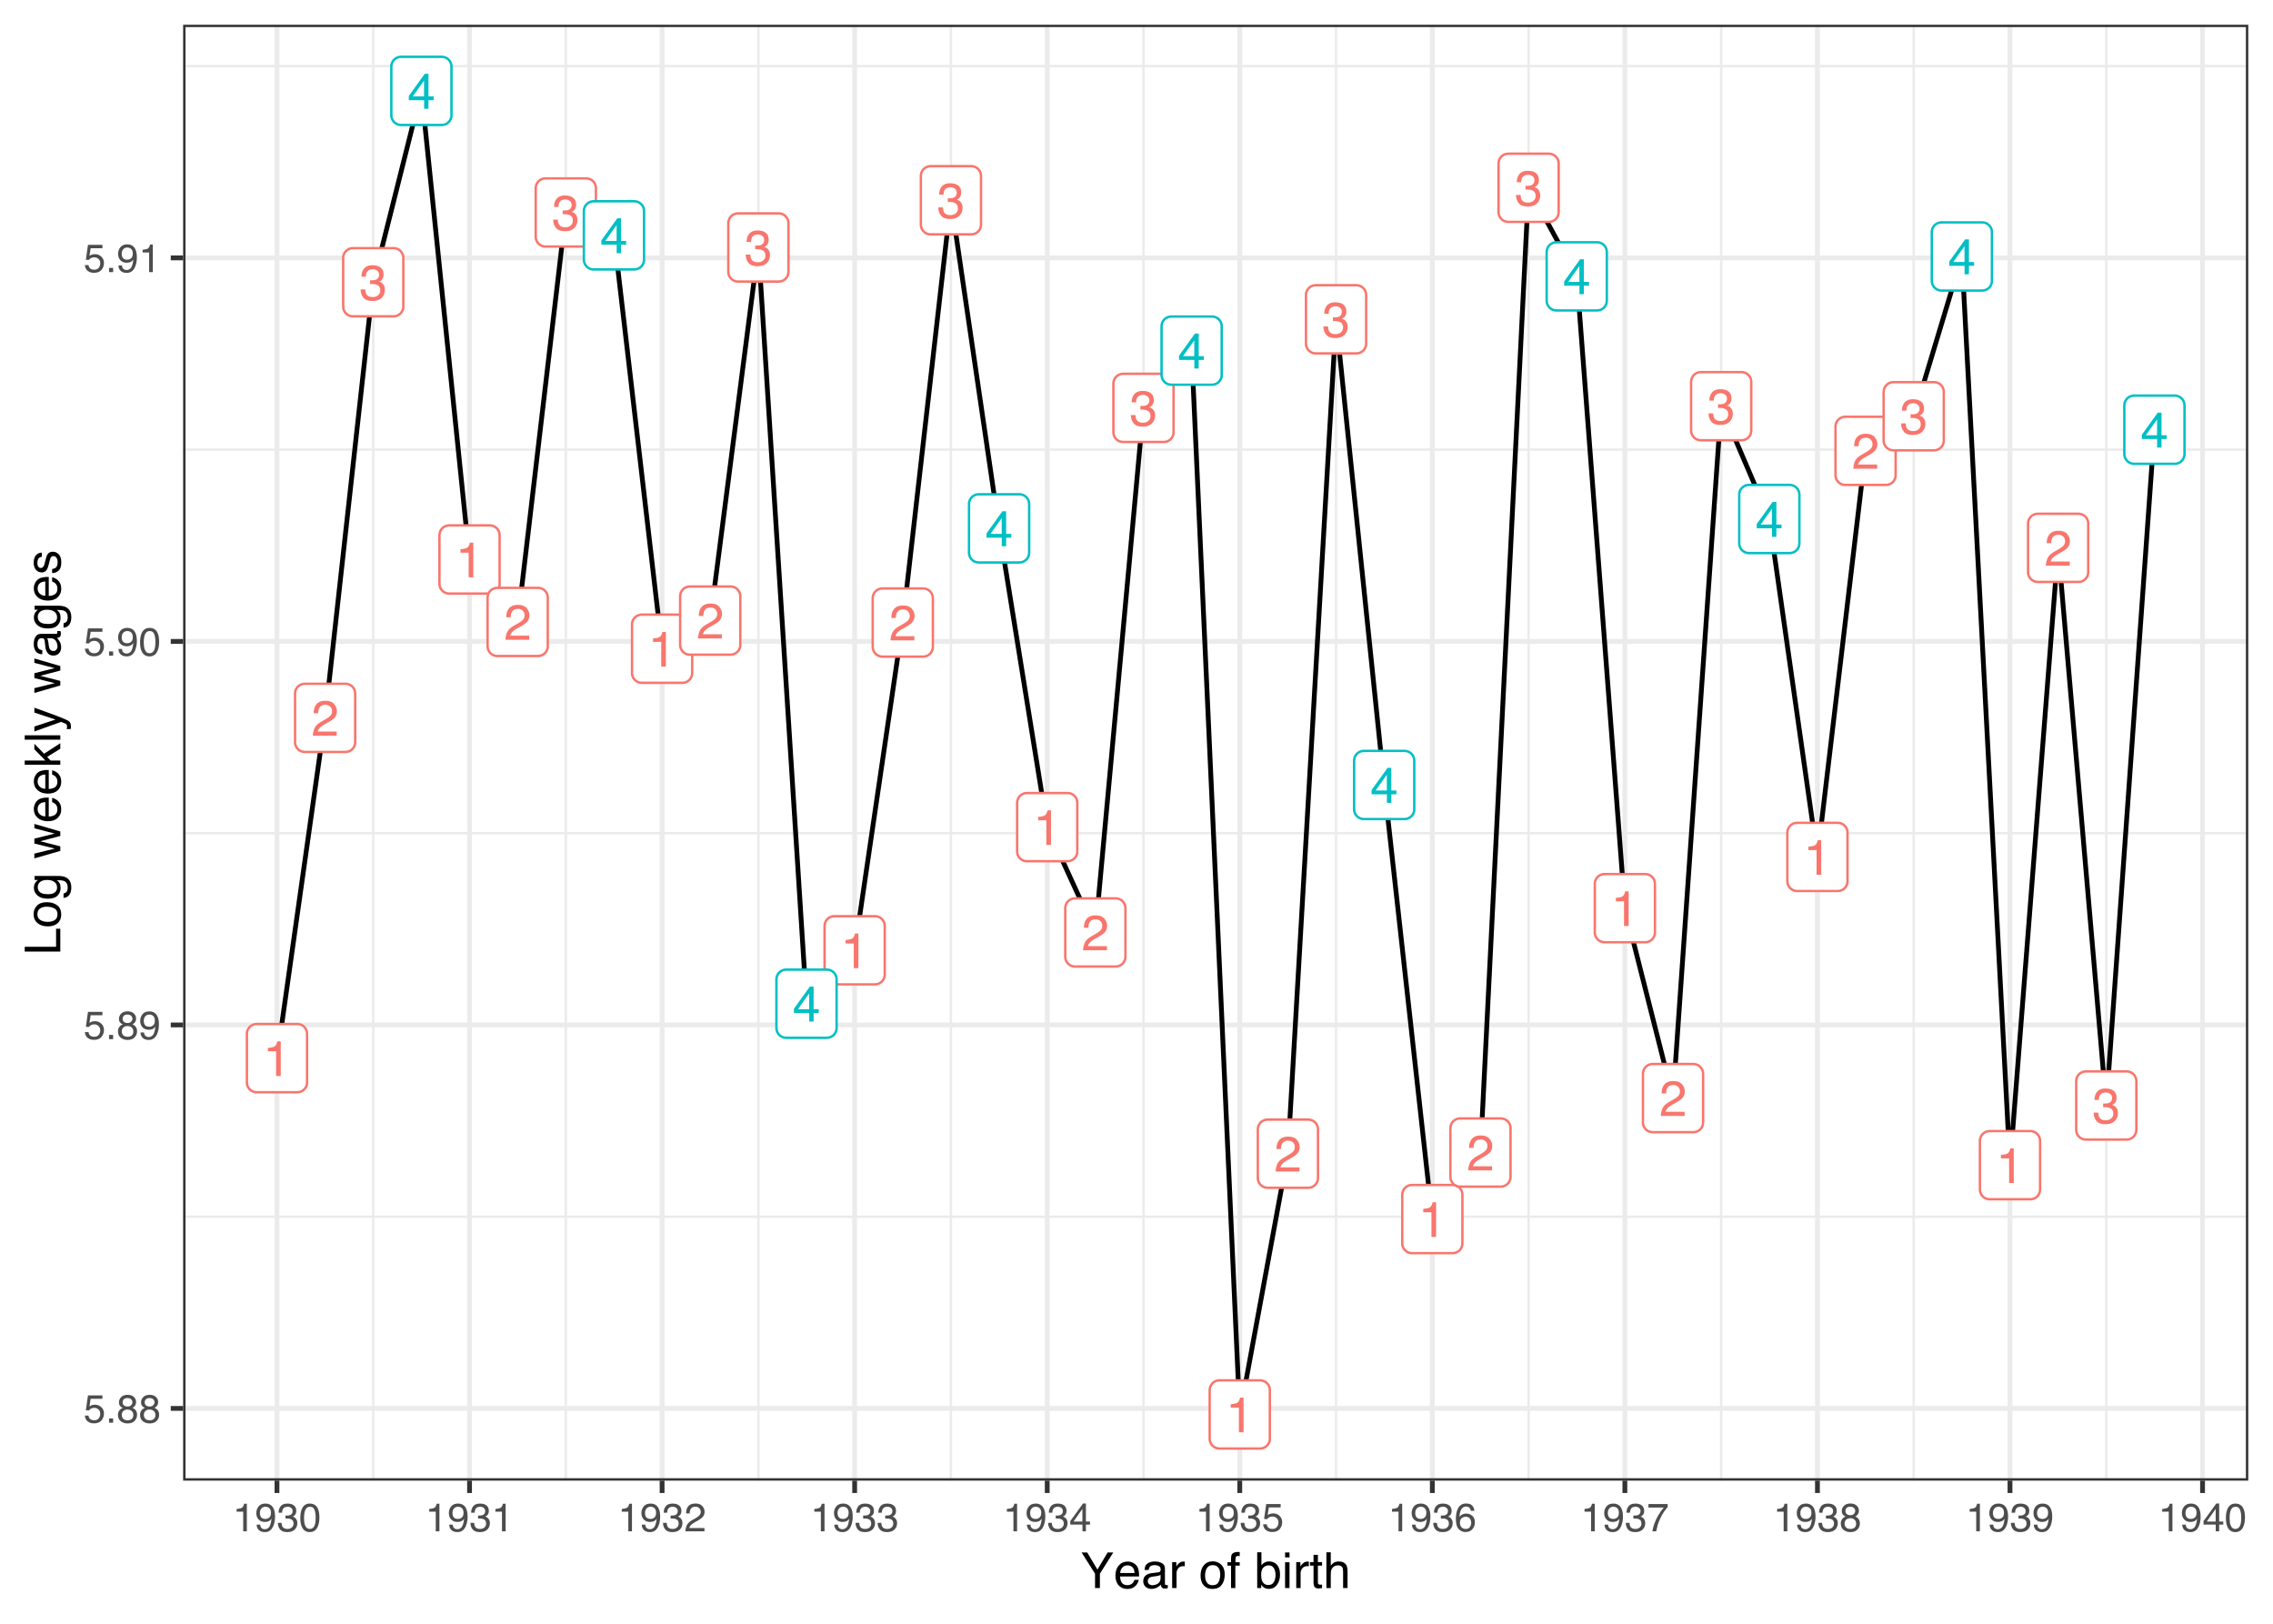 <?xml version="1.0" encoding="UTF-8"?>
<svg xmlns="http://www.w3.org/2000/svg" xmlns:xlink="http://www.w3.org/1999/xlink" width="504pt" height="360pt" viewBox="0 0 504 360" version="1.1">
<defs>
<g>
<symbol overflow="visible" id="glyph0-0">
<path style="stroke:none;" d="M 0.359 0 L 0.359 -7.922 L 6.641 -7.922 L 6.641 0 Z M 5.656 -1 L 5.656 -6.938 L 1.344 -6.938 L 1.344 -1 Z M 5.656 -1 "/>
</symbol>
<symbol overflow="visible" id="glyph0-1">
<path style="stroke:none;" d="M 1.062 -5.469 L 1.062 -6.219 C 1.758 -6.281 2.242 -6.391 2.516 -6.547 C 2.797 -6.711 3.004 -7.094 3.141 -7.688 L 3.906 -7.688 L 3.906 0 L 2.875 0 L 2.875 -5.469 Z M 1.062 -5.469 "/>
</symbol>
<symbol overflow="visible" id="glyph0-2">
<path style="stroke:none;" d="M 0.344 0 C 0.383 -0.664 0.52 -1.242 0.75 -1.734 C 0.988 -2.223 1.457 -2.672 2.156 -3.078 L 3.188 -3.672 C 3.656 -3.941 3.984 -4.176 4.172 -4.375 C 4.461 -4.664 4.609 -5.004 4.609 -5.391 C 4.609 -5.836 4.473 -6.191 4.203 -6.453 C 3.93 -6.723 3.57 -6.859 3.125 -6.859 C 2.457 -6.859 2 -6.609 1.75 -6.109 C 1.613 -5.836 1.535 -5.461 1.516 -4.984 L 0.531 -4.984 C 0.539 -5.66 0.664 -6.207 0.906 -6.625 C 1.32 -7.375 2.066 -7.75 3.141 -7.75 C 4.016 -7.75 4.656 -7.508 5.062 -7.031 C 5.477 -6.551 5.688 -6.02 5.688 -5.438 C 5.688 -4.82 5.469 -4.289 5.031 -3.844 C 4.781 -3.594 4.328 -3.285 3.672 -2.922 L 2.938 -2.516 C 2.582 -2.316 2.305 -2.129 2.109 -1.953 C 1.742 -1.641 1.516 -1.297 1.422 -0.922 L 5.641 -0.922 L 5.641 0 Z M 0.344 0 "/>
</symbol>
<symbol overflow="visible" id="glyph0-3">
<path style="stroke:none;" d="M 2.875 0.203 C 1.957 0.203 1.289 -0.047 0.875 -0.547 C 0.469 -1.047 0.266 -1.656 0.266 -2.375 L 1.281 -2.375 C 1.32 -1.875 1.414 -1.508 1.562 -1.281 C 1.812 -0.875 2.266 -0.672 2.922 -0.672 C 3.43 -0.672 3.844 -0.805 4.156 -1.078 C 4.469 -1.359 4.625 -1.711 4.625 -2.141 C 4.625 -2.672 4.457 -3.039 4.125 -3.25 C 3.801 -3.469 3.348 -3.578 2.766 -3.578 C 2.703 -3.578 2.633 -3.578 2.562 -3.578 C 2.5 -3.578 2.438 -3.57 2.375 -3.562 L 2.375 -4.422 C 2.477 -4.41 2.562 -4.398 2.625 -4.391 C 2.695 -4.391 2.77 -4.391 2.844 -4.391 C 3.207 -4.391 3.508 -4.445 3.75 -4.562 C 4.156 -4.77 4.359 -5.129 4.359 -5.641 C 4.359 -6.023 4.219 -6.32 3.938 -6.531 C 3.664 -6.738 3.352 -6.844 3 -6.844 C 2.344 -6.844 1.895 -6.629 1.656 -6.203 C 1.52 -5.961 1.441 -5.625 1.422 -5.188 L 0.453 -5.188 C 0.453 -5.758 0.566 -6.25 0.797 -6.656 C 1.191 -7.375 1.891 -7.734 2.891 -7.734 C 3.68 -7.734 4.289 -7.555 4.719 -7.203 C 5.145 -6.859 5.359 -6.352 5.359 -5.688 C 5.359 -5.207 5.234 -4.82 4.984 -4.531 C 4.828 -4.344 4.625 -4.195 4.375 -4.094 C 4.781 -3.988 5.094 -3.773 5.312 -3.453 C 5.539 -3.141 5.656 -2.75 5.656 -2.281 C 5.656 -1.551 5.41 -0.953 4.922 -0.484 C 4.441 -0.023 3.758 0.203 2.875 0.203 Z M 2.875 0.203 "/>
</symbol>
<symbol overflow="visible" id="glyph0-4">
<path style="stroke:none;" d="M 3.656 -2.734 L 3.656 -6.234 L 1.172 -2.734 Z M 3.672 0 L 3.672 -1.891 L 0.281 -1.891 L 0.281 -2.844 L 3.812 -7.75 L 4.641 -7.75 L 4.641 -2.734 L 5.781 -2.734 L 5.781 -1.891 L 4.641 -1.891 L 4.641 0 Z M 3.672 0 "/>
</symbol>
<symbol overflow="visible" id="glyph1-0">
<path style="stroke:none;" d="M 0.281 0 L 0.281 -6.312 L 5.297 -6.312 L 5.297 0 Z M 4.5 -0.797 L 4.5 -5.516 L 1.078 -5.516 L 1.078 -0.797 Z M 4.5 -0.797 "/>
</symbol>
<symbol overflow="visible" id="glyph1-1">
<path style="stroke:none;" d="M 1.094 -1.562 C 1.133 -1.125 1.336 -0.82 1.703 -0.656 C 1.879 -0.57 2.094 -0.531 2.344 -0.531 C 2.801 -0.531 3.141 -0.676 3.359 -0.969 C 3.578 -1.258 3.688 -1.582 3.688 -1.938 C 3.688 -2.363 3.555 -2.691 3.297 -2.922 C 3.035 -3.16 2.719 -3.281 2.344 -3.281 C 2.082 -3.281 1.852 -3.227 1.656 -3.125 C 1.469 -3.02 1.305 -2.879 1.172 -2.703 L 0.5 -2.734 L 0.969 -6.047 L 4.172 -6.047 L 4.172 -5.297 L 1.562 -5.297 L 1.297 -3.594 C 1.43 -3.695 1.566 -3.773 1.703 -3.828 C 1.93 -3.93 2.195 -3.984 2.5 -3.984 C 3.062 -3.984 3.535 -3.801 3.922 -3.438 C 4.316 -3.07 4.516 -2.609 4.516 -2.047 C 4.516 -1.461 4.332 -0.945 3.969 -0.5 C 3.613 -0.062 3.047 0.156 2.266 0.156 C 1.754 0.156 1.305 0.016 0.922 -0.266 C 0.547 -0.547 0.332 -0.977 0.281 -1.562 Z M 1.094 -1.562 "/>
</symbol>
<symbol overflow="visible" id="glyph1-2">
<path style="stroke:none;" d="M 0.75 -0.938 L 1.656 -0.938 L 1.656 0 L 0.75 0 Z M 0.75 -0.938 "/>
</symbol>
<symbol overflow="visible" id="glyph1-3">
<path style="stroke:none;" d="M 2.391 -3.578 C 2.734 -3.578 3 -3.672 3.188 -3.859 C 3.383 -4.047 3.484 -4.273 3.484 -4.547 C 3.484 -4.773 3.391 -4.984 3.203 -5.172 C 3.016 -5.359 2.734 -5.453 2.359 -5.453 C 1.992 -5.453 1.727 -5.359 1.562 -5.172 C 1.395 -4.984 1.312 -4.758 1.312 -4.5 C 1.312 -4.207 1.414 -3.977 1.625 -3.812 C 1.844 -3.656 2.098 -3.578 2.391 -3.578 Z M 2.438 -0.531 C 2.801 -0.531 3.098 -0.625 3.328 -0.812 C 3.566 -1.008 3.688 -1.301 3.688 -1.688 C 3.688 -2.082 3.562 -2.383 3.312 -2.594 C 3.07 -2.801 2.766 -2.906 2.391 -2.906 C 2.016 -2.906 1.707 -2.797 1.469 -2.578 C 1.238 -2.367 1.125 -2.078 1.125 -1.703 C 1.125 -1.391 1.227 -1.113 1.438 -0.875 C 1.656 -0.645 1.988 -0.531 2.438 -0.531 Z M 1.344 -3.281 C 1.125 -3.375 0.957 -3.477 0.844 -3.594 C 0.613 -3.82 0.5 -4.125 0.5 -4.5 C 0.5 -4.957 0.664 -5.348 1 -5.672 C 1.332 -6.004 1.801 -6.172 2.406 -6.172 C 3 -6.172 3.461 -6.016 3.797 -5.703 C 4.129 -5.391 4.297 -5.023 4.297 -4.609 C 4.297 -4.223 4.195 -3.914 4 -3.688 C 3.895 -3.551 3.727 -3.414 3.5 -3.281 C 3.758 -3.164 3.961 -3.031 4.109 -2.875 C 4.379 -2.594 4.516 -2.223 4.516 -1.766 C 4.516 -1.223 4.332 -0.766 3.969 -0.391 C 3.602 -0.016 3.086 0.172 2.422 0.172 C 1.828 0.172 1.32 0.008 0.906 -0.312 C 0.488 -0.633 0.281 -1.109 0.281 -1.734 C 0.281 -2.086 0.367 -2.395 0.547 -2.656 C 0.723 -2.926 0.988 -3.133 1.344 -3.281 Z M 1.344 -3.281 "/>
</symbol>
<symbol overflow="visible" id="glyph1-4">
<path style="stroke:none;" d="M 1.172 -1.484 C 1.191 -1.055 1.352 -0.758 1.656 -0.594 C 1.82 -0.508 2 -0.469 2.188 -0.469 C 2.562 -0.469 2.879 -0.617 3.141 -0.922 C 3.398 -1.234 3.582 -1.863 3.688 -2.812 C 3.52 -2.539 3.305 -2.348 3.047 -2.234 C 2.797 -2.129 2.523 -2.078 2.234 -2.078 C 1.641 -2.078 1.172 -2.258 0.828 -2.625 C 0.484 -2.988 0.312 -3.461 0.312 -4.047 C 0.312 -4.609 0.477 -5.098 0.812 -5.516 C 1.156 -5.941 1.66 -6.156 2.328 -6.156 C 3.223 -6.156 3.844 -5.754 4.188 -4.953 C 4.375 -4.504 4.469 -3.945 4.469 -3.281 C 4.469 -2.531 4.352 -1.863 4.125 -1.281 C 3.75 -0.312 3.113 0.172 2.219 0.172 C 1.625 0.172 1.172 0.016 0.859 -0.297 C 0.547 -0.609 0.391 -1.004 0.391 -1.484 Z M 2.344 -2.75 C 2.645 -2.75 2.922 -2.848 3.172 -3.047 C 3.43 -3.254 3.562 -3.609 3.562 -4.109 C 3.562 -4.566 3.445 -4.906 3.219 -5.125 C 2.988 -5.344 2.695 -5.453 2.344 -5.453 C 1.969 -5.453 1.664 -5.32 1.438 -5.062 C 1.219 -4.812 1.109 -4.477 1.109 -4.062 C 1.109 -3.656 1.207 -3.332 1.406 -3.094 C 1.602 -2.863 1.914 -2.75 2.344 -2.75 Z M 2.344 -2.75 "/>
</symbol>
<symbol overflow="visible" id="glyph1-5">
<path style="stroke:none;" d="M 2.375 -6.156 C 3.176 -6.156 3.754 -5.828 4.109 -5.172 C 4.379 -4.66 4.516 -3.961 4.516 -3.078 C 4.516 -2.242 4.391 -1.555 4.141 -1.016 C 3.785 -0.223 3.195 0.172 2.375 0.172 C 1.633 0.172 1.082 -0.148 0.719 -0.797 C 0.426 -1.328 0.281 -2.047 0.281 -2.953 C 0.281 -3.648 0.367 -4.25 0.547 -4.75 C 0.879 -5.688 1.488 -6.156 2.375 -6.156 Z M 2.375 -0.531 C 2.77 -0.531 3.086 -0.707 3.328 -1.062 C 3.566 -1.426 3.688 -2.086 3.688 -3.047 C 3.688 -3.754 3.598 -4.332 3.422 -4.781 C 3.254 -5.227 2.922 -5.453 2.422 -5.453 C 1.973 -5.453 1.641 -5.238 1.422 -4.812 C 1.211 -4.383 1.109 -3.754 1.109 -2.922 C 1.109 -2.297 1.176 -1.789 1.312 -1.406 C 1.52 -0.82 1.875 -0.531 2.375 -0.531 Z M 2.375 -0.531 "/>
</symbol>
<symbol overflow="visible" id="glyph1-6">
<path style="stroke:none;" d="M 0.844 -4.359 L 0.844 -4.953 C 1.395 -5.004 1.781 -5.094 2 -5.219 C 2.227 -5.344 2.395 -5.645 2.5 -6.125 L 3.109 -6.125 L 3.109 0 L 2.297 0 L 2.297 -4.359 Z M 0.844 -4.359 "/>
</symbol>
<symbol overflow="visible" id="glyph1-7">
<path style="stroke:none;" d="M 2.281 0.172 C 1.551 0.172 1.02 -0.023 0.688 -0.422 C 0.363 -0.828 0.203 -1.316 0.203 -1.891 L 1.016 -1.891 C 1.047 -1.492 1.117 -1.203 1.234 -1.016 C 1.441 -0.691 1.805 -0.531 2.328 -0.531 C 2.734 -0.531 3.055 -0.641 3.297 -0.859 C 3.547 -1.078 3.672 -1.359 3.672 -1.703 C 3.672 -2.129 3.539 -2.426 3.281 -2.594 C 3.031 -2.758 2.672 -2.844 2.203 -2.844 C 2.148 -2.844 2.098 -2.844 2.047 -2.844 C 1.992 -2.844 1.941 -2.844 1.891 -2.844 L 1.891 -3.516 C 1.973 -3.516 2.039 -3.508 2.094 -3.5 C 2.145 -3.5 2.203 -3.5 2.266 -3.5 C 2.555 -3.5 2.797 -3.547 2.984 -3.641 C 3.305 -3.797 3.469 -4.082 3.469 -4.5 C 3.469 -4.801 3.359 -5.035 3.141 -5.203 C 2.922 -5.367 2.672 -5.453 2.391 -5.453 C 1.867 -5.453 1.508 -5.281 1.312 -4.938 C 1.207 -4.75 1.145 -4.477 1.125 -4.125 L 0.359 -4.125 C 0.359 -4.582 0.453 -4.973 0.641 -5.297 C 0.953 -5.867 1.504 -6.156 2.297 -6.156 C 2.93 -6.156 3.422 -6.016 3.766 -5.734 C 4.109 -5.461 4.281 -5.062 4.281 -4.531 C 4.281 -4.145 4.176 -3.836 3.969 -3.609 C 3.844 -3.461 3.68 -3.348 3.484 -3.266 C 3.805 -3.172 4.055 -3 4.234 -2.75 C 4.422 -2.5 4.516 -2.191 4.516 -1.828 C 4.516 -1.234 4.316 -0.75 3.922 -0.375 C 3.535 -0.008 2.988 0.172 2.281 0.172 Z M 2.281 0.172 "/>
</symbol>
<symbol overflow="visible" id="glyph1-8">
<path style="stroke:none;" d="M 0.281 0 C 0.301 -0.531 0.406 -0.988 0.594 -1.375 C 0.789 -1.77 1.164 -2.129 1.719 -2.453 L 2.547 -2.922 C 2.91 -3.141 3.164 -3.328 3.312 -3.484 C 3.551 -3.711 3.672 -3.984 3.672 -4.297 C 3.672 -4.648 3.562 -4.93 3.344 -5.141 C 3.133 -5.359 2.848 -5.469 2.484 -5.469 C 1.961 -5.469 1.598 -5.266 1.391 -4.859 C 1.285 -4.648 1.227 -4.352 1.219 -3.969 L 0.422 -3.969 C 0.43 -4.5 0.531 -4.938 0.719 -5.281 C 1.051 -5.875 1.645 -6.172 2.5 -6.172 C 3.195 -6.172 3.707 -5.977 4.031 -5.594 C 4.363 -5.219 4.531 -4.797 4.531 -4.328 C 4.531 -3.836 4.352 -3.414 4 -3.062 C 3.801 -2.863 3.441 -2.617 2.922 -2.328 L 2.344 -2 C 2.062 -1.844 1.836 -1.695 1.672 -1.562 C 1.391 -1.312 1.211 -1.035 1.141 -0.734 L 4.5 -0.734 L 4.5 0 Z M 0.281 0 "/>
</symbol>
<symbol overflow="visible" id="glyph1-9">
<path style="stroke:none;" d="M 2.906 -2.172 L 2.906 -4.969 L 0.938 -2.172 Z M 2.922 0 L 2.922 -1.5 L 0.219 -1.5 L 0.219 -2.266 L 3.047 -6.172 L 3.688 -6.172 L 3.688 -2.172 L 4.594 -2.172 L 4.594 -1.5 L 3.688 -1.5 L 3.688 0 Z M 2.922 0 "/>
</symbol>
<symbol overflow="visible" id="glyph1-10">
<path style="stroke:none;" d="M 2.578 -6.172 C 3.266 -6.172 3.742 -5.992 4.016 -5.641 C 4.285 -5.285 4.422 -4.922 4.422 -4.547 L 3.656 -4.547 C 3.602 -4.785 3.531 -4.973 3.438 -5.109 C 3.25 -5.367 2.961 -5.5 2.578 -5.5 C 2.148 -5.5 1.805 -5.297 1.547 -4.891 C 1.297 -4.492 1.156 -3.926 1.125 -3.188 C 1.301 -3.445 1.523 -3.641 1.797 -3.766 C 2.047 -3.879 2.32 -3.938 2.625 -3.938 C 3.133 -3.938 3.582 -3.77 3.969 -3.438 C 4.352 -3.113 4.547 -2.625 4.547 -1.969 C 4.547 -1.414 4.363 -0.922 4 -0.484 C 3.633 -0.055 3.117 0.156 2.453 0.156 C 1.867 0.156 1.367 -0.062 0.953 -0.5 C 0.535 -0.938 0.328 -1.672 0.328 -2.703 C 0.328 -3.461 0.422 -4.109 0.609 -4.641 C 0.961 -5.66 1.617 -6.172 2.578 -6.172 Z M 2.516 -0.531 C 2.922 -0.531 3.223 -0.664 3.422 -0.938 C 3.629 -1.207 3.734 -1.531 3.734 -1.906 C 3.734 -2.219 3.641 -2.516 3.453 -2.797 C 3.273 -3.086 2.953 -3.234 2.484 -3.234 C 2.148 -3.234 1.859 -3.125 1.609 -2.906 C 1.359 -2.688 1.234 -2.352 1.234 -1.906 C 1.234 -1.52 1.344 -1.191 1.562 -0.922 C 1.789 -0.66 2.109 -0.531 2.516 -0.531 Z M 2.516 -0.531 "/>
</symbol>
<symbol overflow="visible" id="glyph1-11">
<path style="stroke:none;" d="M 4.594 -6.047 L 4.594 -5.375 C 4.395 -5.176 4.129 -4.836 3.797 -4.359 C 3.473 -3.891 3.188 -3.379 2.938 -2.828 C 2.688 -2.297 2.5 -1.812 2.375 -1.375 C 2.289 -1.082 2.18 -0.625 2.047 0 L 1.203 0 C 1.391 -1.176 1.816 -2.344 2.484 -3.5 C 2.879 -4.188 3.289 -4.773 3.719 -5.266 L 0.328 -5.266 L 0.328 -6.047 Z M 4.594 -6.047 "/>
</symbol>
<symbol overflow="visible" id="glyph2-0">
<path style="stroke:none;" d="M 0.359 0 L 0.359 -7.891 L 6.625 -7.891 L 6.625 0 Z M 5.625 -0.984 L 5.625 -6.906 L 1.344 -6.906 L 1.344 -0.984 Z M 5.625 -0.984 "/>
</symbol>
<symbol overflow="visible" id="glyph2-1">
<path style="stroke:none;" d="M 0.219 -7.891 L 1.469 -7.891 L 3.734 -4.094 L 6 -7.891 L 7.25 -7.891 L 4.281 -3.188 L 4.281 0 L 3.203 0 L 3.203 -3.188 Z M 3.75 -7.891 Z M 3.75 -7.891 "/>
</symbol>
<symbol overflow="visible" id="glyph2-2">
<path style="stroke:none;" d="M 3.109 -5.875 C 3.516 -5.875 3.906 -5.781 4.281 -5.594 C 4.664 -5.406 4.961 -5.156 5.172 -4.844 C 5.359 -4.562 5.484 -4.223 5.547 -3.828 C 5.609 -3.566 5.641 -3.145 5.641 -2.562 L 1.422 -2.562 C 1.441 -1.977 1.578 -1.508 1.828 -1.156 C 2.086 -0.812 2.488 -0.641 3.031 -0.641 C 3.539 -0.641 3.945 -0.805 4.25 -1.141 C 4.414 -1.328 4.535 -1.551 4.609 -1.812 L 5.562 -1.812 C 5.531 -1.594 5.441 -1.352 5.297 -1.094 C 5.16 -0.832 5.004 -0.625 4.828 -0.469 C 4.535 -0.176 4.176 0.02 3.75 0.125 C 3.508 0.176 3.242 0.203 2.953 0.203 C 2.234 0.203 1.625 -0.055 1.125 -0.578 C 0.633 -1.098 0.391 -1.828 0.391 -2.766 C 0.391 -3.691 0.641 -4.441 1.141 -5.016 C 1.641 -5.586 2.297 -5.875 3.109 -5.875 Z M 4.641 -3.328 C 4.609 -3.754 4.52 -4.094 4.375 -4.344 C 4.102 -4.801 3.66 -5.031 3.047 -5.031 C 2.598 -5.031 2.223 -4.867 1.922 -4.547 C 1.629 -4.234 1.473 -3.828 1.453 -3.328 Z M 3.016 -5.891 Z M 3.016 -5.891 "/>
</symbol>
<symbol overflow="visible" id="glyph2-3">
<path style="stroke:none;" d="M 1.453 -1.531 C 1.453 -1.25 1.551 -1.023 1.75 -0.859 C 1.957 -0.703 2.203 -0.625 2.484 -0.625 C 2.816 -0.625 3.145 -0.703 3.469 -0.859 C 4.008 -1.117 4.281 -1.551 4.281 -2.156 L 4.281 -2.922 C 4.156 -2.848 4 -2.785 3.812 -2.734 C 3.633 -2.691 3.453 -2.656 3.266 -2.625 L 2.688 -2.562 C 2.332 -2.508 2.066 -2.438 1.891 -2.344 C 1.598 -2.164 1.453 -1.895 1.453 -1.531 Z M 3.797 -3.484 C 4.016 -3.516 4.16 -3.609 4.234 -3.766 C 4.273 -3.848 4.297 -3.973 4.297 -4.141 C 4.297 -4.461 4.176 -4.695 3.938 -4.844 C 3.707 -5 3.375 -5.078 2.938 -5.078 C 2.438 -5.078 2.082 -4.941 1.875 -4.672 C 1.75 -4.516 1.672 -4.289 1.641 -4 L 0.734 -4 C 0.754 -4.707 0.984 -5.195 1.422 -5.469 C 1.867 -5.75 2.383 -5.891 2.969 -5.891 C 3.645 -5.891 4.191 -5.758 4.609 -5.5 C 5.035 -5.25 5.25 -4.848 5.25 -4.297 L 5.25 -0.984 C 5.25 -0.891 5.266 -0.812 5.297 -0.75 C 5.336 -0.688 5.426 -0.656 5.562 -0.656 C 5.602 -0.656 5.648 -0.656 5.703 -0.656 C 5.766 -0.664 5.82 -0.676 5.875 -0.688 L 5.875 0.031 C 5.727 0.07 5.613 0.098 5.531 0.109 C 5.457 0.117 5.352 0.125 5.219 0.125 C 4.883 0.125 4.641 0.004 4.484 -0.234 C 4.41 -0.359 4.359 -0.535 4.328 -0.766 C 4.129 -0.504 3.844 -0.281 3.469 -0.094 C 3.102 0.094 2.695 0.188 2.25 0.188 C 1.719 0.188 1.281 0.023 0.938 -0.297 C 0.602 -0.617 0.438 -1.023 0.438 -1.516 C 0.438 -2.047 0.602 -2.457 0.938 -2.75 C 1.27 -3.039 1.707 -3.223 2.25 -3.297 Z M 2.984 -5.891 Z M 2.984 -5.891 "/>
</symbol>
<symbol overflow="visible" id="glyph2-4">
<path style="stroke:none;" d="M 0.734 -5.75 L 1.656 -5.75 L 1.656 -4.766 C 1.727 -4.953 1.91 -5.18 2.203 -5.453 C 2.492 -5.734 2.832 -5.875 3.219 -5.875 C 3.238 -5.875 3.27 -5.875 3.312 -5.875 C 3.352 -5.875 3.426 -5.867 3.531 -5.859 L 3.531 -4.828 C 3.477 -4.836 3.426 -4.844 3.375 -4.844 C 3.32 -4.852 3.27 -4.859 3.219 -4.859 C 2.727 -4.859 2.352 -4.703 2.094 -4.391 C 1.832 -4.078 1.703 -3.719 1.703 -3.312 L 1.703 0 L 0.734 0 Z M 0.734 -5.75 "/>
</symbol>
<symbol overflow="visible" id="glyph2-5">
<path style="stroke:none;" d=""/>
</symbol>
<symbol overflow="visible" id="glyph2-6">
<path style="stroke:none;" d="M 2.984 -0.625 C 3.629 -0.625 4.07 -0.863 4.312 -1.344 C 4.551 -1.832 4.672 -2.375 4.672 -2.969 C 4.672 -3.508 4.582 -3.945 4.406 -4.281 C 4.133 -4.812 3.664 -5.078 3 -5.078 C 2.406 -5.078 1.973 -4.848 1.703 -4.391 C 1.441 -3.941 1.312 -3.398 1.312 -2.766 C 1.312 -2.148 1.441 -1.641 1.703 -1.234 C 1.973 -0.828 2.398 -0.625 2.984 -0.625 Z M 3.031 -5.922 C 3.77 -5.922 4.395 -5.672 4.906 -5.172 C 5.414 -4.68 5.672 -3.957 5.672 -3 C 5.672 -2.07 5.445 -1.305 5 -0.703 C 4.551 -0.098 3.852 0.203 2.906 0.203 C 2.113 0.203 1.484 -0.062 1.016 -0.594 C 0.547 -1.125 0.312 -1.844 0.312 -2.75 C 0.312 -3.719 0.555 -4.488 1.047 -5.062 C 1.535 -5.633 2.195 -5.922 3.031 -5.922 Z M 3 -5.891 Z M 3 -5.891 "/>
</symbol>
<symbol overflow="visible" id="glyph2-7">
<path style="stroke:none;" d="M 0.953 -6.625 C 0.961 -7.031 1.031 -7.328 1.156 -7.516 C 1.383 -7.836 1.82 -8 2.469 -8 C 2.531 -8 2.594 -8 2.656 -8 C 2.719 -8 2.789 -7.992 2.875 -7.984 L 2.875 -7.094 C 2.77 -7.102 2.695 -7.109 2.656 -7.109 C 2.613 -7.109 2.57 -7.109 2.531 -7.109 C 2.238 -7.109 2.062 -7.031 2 -6.875 C 1.945 -6.727 1.922 -6.344 1.922 -5.719 L 2.875 -5.719 L 2.875 -4.969 L 1.906 -4.969 L 1.906 0 L 0.953 0 L 0.953 -4.969 L 0.156 -4.969 L 0.156 -5.719 L 0.953 -5.719 Z M 0.953 -6.625 "/>
</symbol>
<symbol overflow="visible" id="glyph2-8">
<path style="stroke:none;" d="M 0.641 -7.922 L 1.578 -7.922 L 1.578 -5.047 C 1.785 -5.328 2.035 -5.539 2.328 -5.688 C 2.617 -5.832 2.938 -5.906 3.281 -5.906 C 4 -5.906 4.582 -5.656 5.031 -5.156 C 5.477 -4.664 5.703 -3.941 5.703 -2.984 C 5.703 -2.078 5.477 -1.32 5.031 -0.719 C 4.594 -0.113 3.984 0.188 3.203 0.188 C 2.766 0.188 2.395 0.078 2.094 -0.141 C 1.914 -0.266 1.727 -0.461 1.531 -0.734 L 1.531 0 L 0.641 0 Z M 3.141 -0.672 C 3.672 -0.672 4.062 -0.879 4.312 -1.297 C 4.57 -1.711 4.703 -2.258 4.703 -2.938 C 4.703 -3.539 4.57 -4.039 4.312 -4.438 C 4.062 -4.832 3.68 -5.031 3.172 -5.031 C 2.734 -5.031 2.348 -4.867 2.016 -4.547 C 1.68 -4.223 1.516 -3.688 1.516 -2.938 C 1.516 -2.395 1.582 -1.957 1.719 -1.625 C 1.977 -0.988 2.453 -0.672 3.141 -0.672 Z M 3.141 -0.672 "/>
</symbol>
<symbol overflow="visible" id="glyph2-9">
<path style="stroke:none;" d="M 0.703 -5.719 L 1.688 -5.719 L 1.688 0 L 0.703 0 Z M 0.703 -7.891 L 1.688 -7.891 L 1.688 -6.797 L 0.703 -6.797 Z M 0.703 -7.891 "/>
</symbol>
<symbol overflow="visible" id="glyph2-10">
<path style="stroke:none;" d="M 0.906 -7.359 L 1.875 -7.359 L 1.875 -5.75 L 2.797 -5.75 L 2.797 -4.969 L 1.875 -4.969 L 1.875 -1.203 C 1.875 -1.004 1.941 -0.875 2.078 -0.812 C 2.16 -0.77 2.285 -0.75 2.453 -0.75 C 2.504 -0.75 2.555 -0.75 2.609 -0.75 C 2.66 -0.75 2.723 -0.754 2.797 -0.766 L 2.797 0 C 2.68 0.031 2.562 0.051 2.438 0.062 C 2.32 0.082 2.195 0.094 2.062 0.094 C 1.613 0.094 1.305 -0.02 1.141 -0.25 C 0.984 -0.488 0.906 -0.789 0.906 -1.156 L 0.906 -4.969 L 0.125 -4.969 L 0.125 -5.75 L 0.906 -5.75 Z M 0.906 -7.359 "/>
</symbol>
<symbol overflow="visible" id="glyph2-11">
<path style="stroke:none;" d="M 0.703 -7.922 L 1.672 -7.922 L 1.672 -4.969 C 1.898 -5.258 2.109 -5.469 2.297 -5.594 C 2.609 -5.789 2.992 -5.891 3.453 -5.891 C 4.285 -5.891 4.852 -5.598 5.156 -5.016 C 5.312 -4.691 5.391 -4.25 5.391 -3.688 L 5.391 0 L 4.406 0 L 4.406 -3.625 C 4.406 -4.051 4.352 -4.363 4.25 -4.562 C 4.07 -4.875 3.738 -5.031 3.25 -5.031 C 2.852 -5.031 2.488 -4.891 2.156 -4.609 C 1.832 -4.336 1.672 -3.816 1.672 -3.047 L 1.672 0 L 0.703 0 Z M 0.703 -7.922 "/>
</symbol>
<symbol overflow="visible" id="glyph3-0">
<path style="stroke:none;" d="M 0 -0.359 L -7.891 -0.359 L -7.891 -6.625 L 0 -6.625 Z M -0.984 -5.625 L -6.906 -5.625 L -6.906 -1.344 L -0.984 -1.344 Z M -0.984 -5.625 "/>
</symbol>
<symbol overflow="visible" id="glyph3-1">
<path style="stroke:none;" d="M -7.891 -0.844 L -7.891 -1.906 L -0.938 -1.906 L -0.938 -5.906 L 0 -5.906 L 0 -0.844 Z M -7.891 -0.844 "/>
</symbol>
<symbol overflow="visible" id="glyph3-2">
<path style="stroke:none;" d="M -0.625 -2.984 C -0.625 -3.629 -0.863 -4.07 -1.344 -4.312 C -1.832 -4.551 -2.375 -4.672 -2.969 -4.672 C -3.508 -4.672 -3.945 -4.582 -4.281 -4.406 C -4.812 -4.133 -5.078 -3.664 -5.078 -3 C -5.078 -2.406 -4.848 -1.973 -4.391 -1.703 C -3.941 -1.441 -3.398 -1.312 -2.766 -1.312 C -2.148 -1.312 -1.641 -1.441 -1.234 -1.703 C -0.828 -1.973 -0.625 -2.398 -0.625 -2.984 Z M -5.922 -3.031 C -5.922 -3.77 -5.672 -4.395 -5.172 -4.906 C -4.68 -5.414 -3.957 -5.672 -3 -5.672 C -2.07 -5.672 -1.305 -5.445 -0.703 -5 C -0.098 -4.551 0.203 -3.852 0.203 -2.906 C 0.203 -2.113 -0.062 -1.484 -0.594 -1.016 C -1.125 -0.547 -1.844 -0.312 -2.75 -0.312 C -3.719 -0.312 -4.488 -0.555 -5.062 -1.047 C -5.633 -1.535 -5.922 -2.195 -5.922 -3.031 Z M -5.891 -3 Z M -5.891 -3 "/>
</symbol>
<symbol overflow="visible" id="glyph3-3">
<path style="stroke:none;" d="M -5.859 -2.734 C -5.859 -3.191 -5.742 -3.586 -5.516 -3.922 C -5.391 -4.098 -5.207 -4.285 -4.969 -4.484 L -5.703 -4.484 L -5.703 -5.375 L -0.469 -5.375 C 0.258 -5.375 0.836 -5.266 1.266 -5.047 C 2.047 -4.648 2.438 -3.895 2.438 -2.781 C 2.438 -2.156 2.297 -1.629 2.016 -1.203 C 1.734 -0.785 1.301 -0.551 0.719 -0.5 L 0.719 -1.484 C 0.969 -1.535 1.164 -1.629 1.312 -1.766 C 1.531 -1.984 1.641 -2.328 1.641 -2.797 C 1.641 -3.535 1.375 -4.02 0.844 -4.25 C 0.539 -4.383 -0.004 -4.445 -0.797 -4.438 C -0.504 -4.25 -0.285 -4.016 -0.141 -3.734 C -0.004 -3.461 0.062 -3.109 0.062 -2.672 C 0.062 -2.047 -0.156 -1.5 -0.594 -1.031 C -1.031 -0.562 -1.758 -0.328 -2.781 -0.328 C -3.75 -0.328 -4.504 -0.562 -5.047 -1.031 C -5.586 -1.5 -5.859 -2.066 -5.859 -2.734 Z M -2.906 -4.484 C -3.613 -4.484 -4.141 -4.332 -4.484 -4.031 C -4.828 -3.738 -5 -3.367 -5 -2.922 C -5 -2.234 -4.68 -1.766 -4.047 -1.516 C -3.703 -1.391 -3.254 -1.328 -2.703 -1.328 C -2.055 -1.328 -1.562 -1.457 -1.219 -1.719 C -0.883 -1.977 -0.719 -2.332 -0.719 -2.781 C -0.719 -3.469 -1.031 -3.957 -1.656 -4.25 C -2.008 -4.406 -2.426 -4.484 -2.906 -4.484 Z M -5.891 -2.859 Z M -5.891 -2.859 "/>
</symbol>
<symbol overflow="visible" id="glyph3-4">
<path style="stroke:none;" d=""/>
</symbol>
<symbol overflow="visible" id="glyph3-5">
<path style="stroke:none;" d="M -5.75 -1.156 L -1.219 -2.266 L -5.75 -3.391 L -5.75 -4.469 L -1.25 -5.594 L -5.75 -6.766 L -5.75 -7.734 L 0 -6.062 L 0 -5.062 L -4.453 -3.891 L 0 -2.766 L 0 -1.75 L -5.75 -0.094 Z M -5.75 -1.156 "/>
</symbol>
<symbol overflow="visible" id="glyph3-6">
<path style="stroke:none;" d="M -5.875 -3.109 C -5.875 -3.516 -5.781 -3.906 -5.594 -4.281 C -5.406 -4.664 -5.156 -4.961 -4.844 -5.172 C -4.562 -5.359 -4.223 -5.484 -3.828 -5.547 C -3.566 -5.609 -3.145 -5.641 -2.562 -5.641 L -2.562 -1.422 C -1.977 -1.441 -1.508 -1.578 -1.156 -1.828 C -0.812 -2.086 -0.641 -2.488 -0.641 -3.031 C -0.641 -3.539 -0.805 -3.945 -1.141 -4.25 C -1.328 -4.414 -1.551 -4.535 -1.812 -4.609 L -1.812 -5.562 C -1.594 -5.531 -1.352 -5.441 -1.094 -5.297 C -0.832 -5.16 -0.625 -5.004 -0.469 -4.828 C -0.176 -4.535 0.02 -4.176 0.125 -3.75 C 0.176 -3.508 0.203 -3.242 0.203 -2.953 C 0.203 -2.234 -0.055 -1.625 -0.578 -1.125 C -1.098 -0.633 -1.828 -0.391 -2.766 -0.391 C -3.691 -0.391 -4.441 -0.641 -5.016 -1.141 C -5.586 -1.641 -5.875 -2.297 -5.875 -3.109 Z M -3.328 -4.641 C -3.754 -4.609 -4.094 -4.52 -4.344 -4.375 C -4.801 -4.102 -5.031 -3.66 -5.031 -3.047 C -5.031 -2.598 -4.867 -2.223 -4.547 -1.922 C -4.234 -1.629 -3.828 -1.473 -3.328 -1.453 Z M -5.891 -3.016 Z M -5.891 -3.016 "/>
</symbol>
<symbol overflow="visible" id="glyph3-7">
<path style="stroke:none;" d="M -7.891 -0.688 L -7.891 -1.609 L -3.312 -1.609 L -5.75 -4.094 L -5.75 -5.328 L -3.594 -3.125 L 0 -5.453 L 0 -4.219 L -2.906 -2.422 L -2.156 -1.609 L 0 -1.609 L 0 -0.688 Z M -7.891 -0.688 "/>
</symbol>
<symbol overflow="visible" id="glyph3-8">
<path style="stroke:none;" d="M -7.891 -0.734 L -7.891 -1.703 L 0 -1.703 L 0 -0.734 Z M -7.891 -0.734 "/>
</symbol>
<symbol overflow="visible" id="glyph3-9">
<path style="stroke:none;" d="M -5.75 -4.297 L -5.75 -5.375 C -5.383 -5.238 -4.547 -4.938 -3.234 -4.469 C -2.242 -4.113 -1.438 -3.816 -0.812 -3.578 C 0.656 -3.023 1.551 -2.633 1.875 -2.406 C 2.195 -2.176 2.359 -1.781 2.359 -1.219 C 2.359 -1.082 2.352 -0.977 2.344 -0.906 C 2.332 -0.832 2.312 -0.742 2.281 -0.641 L 1.406 -0.641 C 1.445 -0.805 1.473 -0.926 1.484 -1 C 1.492 -1.07 1.5 -1.141 1.5 -1.203 C 1.5 -1.379 1.469 -1.508 1.406 -1.594 C 1.352 -1.676 1.285 -1.75 1.203 -1.812 C 1.172 -1.82 1.02 -1.883 0.75 -2 C 0.488 -2.113 0.297 -2.191 0.172 -2.234 L -5.75 -0.109 L -5.75 -1.203 L -1.062 -2.75 Z M -5.891 -2.75 Z M -5.891 -2.75 "/>
</symbol>
<symbol overflow="visible" id="glyph3-10">
<path style="stroke:none;" d="M -1.531 -1.453 C -1.25 -1.453 -1.023 -1.551 -0.859 -1.75 C -0.703 -1.957 -0.625 -2.203 -0.625 -2.484 C -0.625 -2.816 -0.703 -3.145 -0.859 -3.469 C -1.117 -4.008 -1.551 -4.281 -2.156 -4.281 L -2.922 -4.281 C -2.848 -4.156 -2.785 -4 -2.734 -3.812 C -2.691 -3.633 -2.656 -3.453 -2.625 -3.266 L -2.562 -2.688 C -2.508 -2.332 -2.438 -2.066 -2.344 -1.891 C -2.164 -1.598 -1.895 -1.453 -1.531 -1.453 Z M -3.484 -3.797 C -3.516 -4.016 -3.609 -4.16 -3.766 -4.234 C -3.848 -4.273 -3.973 -4.297 -4.141 -4.297 C -4.461 -4.297 -4.695 -4.176 -4.844 -3.938 C -5 -3.707 -5.078 -3.375 -5.078 -2.938 C -5.078 -2.438 -4.941 -2.082 -4.672 -1.875 C -4.516 -1.75 -4.289 -1.672 -4 -1.641 L -4 -0.734 C -4.707 -0.754 -5.195 -0.984 -5.469 -1.422 C -5.75 -1.867 -5.891 -2.383 -5.891 -2.969 C -5.891 -3.645 -5.758 -4.191 -5.5 -4.609 C -5.25 -5.035 -4.848 -5.25 -4.297 -5.25 L -0.984 -5.25 C -0.891 -5.25 -0.812 -5.266 -0.75 -5.297 C -0.688 -5.336 -0.656 -5.426 -0.656 -5.562 C -0.656 -5.602 -0.656 -5.648 -0.656 -5.703 C -0.664 -5.766 -0.676 -5.82 -0.688 -5.875 L 0.031 -5.875 C 0.07 -5.727 0.098 -5.613 0.109 -5.531 C 0.117 -5.457 0.125 -5.352 0.125 -5.219 C 0.125 -4.883 0.004 -4.641 -0.234 -4.484 C -0.359 -4.41 -0.535 -4.359 -0.766 -4.328 C -0.504 -4.129 -0.281 -3.844 -0.094 -3.469 C 0.094 -3.102 0.188 -2.695 0.188 -2.25 C 0.188 -1.719 0.023 -1.281 -0.297 -0.938 C -0.617 -0.602 -1.023 -0.438 -1.516 -0.438 C -2.047 -0.438 -2.457 -0.602 -2.75 -0.938 C -3.039 -1.27 -3.223 -1.707 -3.297 -2.25 Z M -5.891 -2.984 Z M -5.891 -2.984 "/>
</symbol>
<symbol overflow="visible" id="glyph3-11">
<path style="stroke:none;" d="M -1.812 -1.281 C -1.488 -1.312 -1.238 -1.395 -1.062 -1.531 C -0.75 -1.77 -0.594 -2.191 -0.594 -2.797 C -0.594 -3.148 -0.672 -3.461 -0.828 -3.734 C -0.984 -4.004 -1.223 -4.141 -1.547 -4.141 C -1.797 -4.141 -1.984 -4.031 -2.109 -3.812 C -2.191 -3.676 -2.285 -3.398 -2.391 -2.984 L -2.578 -2.219 C -2.703 -1.727 -2.836 -1.367 -2.984 -1.141 C -3.254 -0.723 -3.617 -0.516 -4.078 -0.516 C -4.617 -0.516 -5.055 -0.707 -5.391 -1.094 C -5.734 -1.488 -5.906 -2.02 -5.906 -2.688 C -5.906 -3.551 -5.648 -4.176 -5.141 -4.562 C -4.816 -4.801 -4.469 -4.914 -4.094 -4.906 L -4.094 -4 C -4.312 -3.977 -4.508 -3.898 -4.688 -3.766 C -4.945 -3.547 -5.078 -3.16 -5.078 -2.609 C -5.078 -2.242 -5.004 -1.969 -4.859 -1.781 C -4.723 -1.594 -4.539 -1.5 -4.312 -1.5 C -4.062 -1.5 -3.863 -1.625 -3.719 -1.875 C -3.625 -2.008 -3.539 -2.219 -3.469 -2.5 L -3.312 -3.141 C -3.145 -3.836 -2.984 -4.301 -2.828 -4.531 C -2.578 -4.914 -2.191 -5.109 -1.672 -5.109 C -1.148 -5.109 -0.703 -4.91 -0.328 -4.516 C 0.035 -4.129 0.219 -3.539 0.219 -2.75 C 0.219 -1.895 0.023 -1.285 -0.359 -0.922 C -0.754 -0.566 -1.238 -0.379 -1.812 -0.359 Z M -5.891 -2.719 Z M -5.891 -2.719 "/>
</symbol>
</g>
<clipPath id="clip1">
  <path d="M 40.602 5.48 L 498.52 5.48 L 498.52 328.27 L 40.602 328.27 Z M 40.602 5.48 "/>
</clipPath>
<clipPath id="clip2">
  <path d="M 40.602 269 L 498.52 269 L 498.52 271 L 40.602 271 Z M 40.602 269 "/>
</clipPath>
<clipPath id="clip3">
  <path d="M 40.602 184 L 498.52 184 L 498.52 185 L 40.602 185 Z M 40.602 184 "/>
</clipPath>
<clipPath id="clip4">
  <path d="M 40.602 99 L 498.52 99 L 498.52 100 L 40.602 100 Z M 40.602 99 "/>
</clipPath>
<clipPath id="clip5">
  <path d="M 40.602 14 L 498.52 14 L 498.52 15 L 40.602 15 Z M 40.602 14 "/>
</clipPath>
<clipPath id="clip6">
  <path d="M 82 5.48 L 84 5.48 L 84 328.27 L 82 328.27 Z M 82 5.48 "/>
</clipPath>
<clipPath id="clip7">
  <path d="M 125 5.48 L 126 5.48 L 126 328.27 L 125 328.27 Z M 125 5.48 "/>
</clipPath>
<clipPath id="clip8">
  <path d="M 167 5.48 L 169 5.48 L 169 328.27 L 167 328.27 Z M 167 5.48 "/>
</clipPath>
<clipPath id="clip9">
  <path d="M 210 5.48 L 212 5.48 L 212 328.27 L 210 328.27 Z M 210 5.48 "/>
</clipPath>
<clipPath id="clip10">
  <path d="M 253 5.48 L 254 5.48 L 254 328.27 L 253 328.27 Z M 253 5.48 "/>
</clipPath>
<clipPath id="clip11">
  <path d="M 295 5.48 L 297 5.48 L 297 328.27 L 295 328.27 Z M 295 5.48 "/>
</clipPath>
<clipPath id="clip12">
  <path d="M 338 5.48 L 340 5.48 L 340 328.27 L 338 328.27 Z M 338 5.48 "/>
</clipPath>
<clipPath id="clip13">
  <path d="M 381 5.48 L 382 5.48 L 382 328.27 L 381 328.27 Z M 381 5.48 "/>
</clipPath>
<clipPath id="clip14">
  <path d="M 424 5.48 L 425 5.48 L 425 328.27 L 424 328.27 Z M 424 5.48 "/>
</clipPath>
<clipPath id="clip15">
  <path d="M 466 5.48 L 468 5.48 L 468 328.27 L 466 328.27 Z M 466 5.48 "/>
</clipPath>
<clipPath id="clip16">
  <path d="M 40.602 311 L 498.52 311 L 498.52 313 L 40.602 313 Z M 40.602 311 "/>
</clipPath>
<clipPath id="clip17">
  <path d="M 40.602 226 L 498.52 226 L 498.52 228 L 40.602 228 Z M 40.602 226 "/>
</clipPath>
<clipPath id="clip18">
  <path d="M 40.602 141 L 498.52 141 L 498.52 143 L 40.602 143 Z M 40.602 141 "/>
</clipPath>
<clipPath id="clip19">
  <path d="M 40.602 56 L 498.52 56 L 498.52 58 L 40.602 58 Z M 40.602 56 "/>
</clipPath>
<clipPath id="clip20">
  <path d="M 60 5.48 L 62 5.48 L 62 328.27 L 60 328.27 Z M 60 5.48 "/>
</clipPath>
<clipPath id="clip21">
  <path d="M 103 5.48 L 105 5.48 L 105 328.27 L 103 328.27 Z M 103 5.48 "/>
</clipPath>
<clipPath id="clip22">
  <path d="M 146 5.48 L 148 5.48 L 148 328.27 L 146 328.27 Z M 146 5.48 "/>
</clipPath>
<clipPath id="clip23">
  <path d="M 188 5.48 L 191 5.48 L 191 328.27 L 188 328.27 Z M 188 5.48 "/>
</clipPath>
<clipPath id="clip24">
  <path d="M 231 5.48 L 233 5.48 L 233 328.27 L 231 328.27 Z M 231 5.48 "/>
</clipPath>
<clipPath id="clip25">
  <path d="M 274 5.48 L 276 5.48 L 276 328.27 L 274 328.27 Z M 274 5.48 "/>
</clipPath>
<clipPath id="clip26">
  <path d="M 317 5.48 L 319 5.48 L 319 328.27 L 317 328.27 Z M 317 5.48 "/>
</clipPath>
<clipPath id="clip27">
  <path d="M 359 5.48 L 361 5.48 L 361 328.27 L 359 328.27 Z M 359 5.48 "/>
</clipPath>
<clipPath id="clip28">
  <path d="M 402 5.48 L 404 5.48 L 404 328.27 L 402 328.27 Z M 402 5.48 "/>
</clipPath>
<clipPath id="clip29">
  <path d="M 445 5.48 L 447 5.48 L 447 328.27 L 445 328.27 Z M 445 5.48 "/>
</clipPath>
<clipPath id="clip30">
  <path d="M 487 5.48 L 489 5.48 L 489 328.27 L 487 328.27 Z M 487 5.48 "/>
</clipPath>
<clipPath id="clip31">
  <path d="M 40.602 5.48 L 498.52 5.48 L 498.52 328.27 L 40.602 328.27 Z M 40.602 5.48 "/>
</clipPath>
</defs>
<g id="surface119">
<rect x="0" y="0" width="504" height="360" style="fill:rgb(100%,100%,100%);fill-opacity:1;stroke:none;"/>
<rect x="0" y="0" width="504" height="360" style="fill:rgb(100%,100%,100%);fill-opacity:1;stroke:none;"/>
<path style="fill:none;stroke-width:1.067;stroke-linecap:round;stroke-linejoin:round;stroke:rgb(100%,100%,100%);stroke-opacity:1;stroke-miterlimit:10;" d="M 0 360 L 504 360 L 504 0 L 0 0 Z M 0 360 "/>
<g clip-path="url(#clip1)" clip-rule="nonzero">
<path style=" stroke:none;fill-rule:nonzero;fill:rgb(100%,100%,100%);fill-opacity:1;" d="M 40.602 328.266 L 498.52 328.266 L 498.52 5.477 L 40.602 5.477 Z M 40.602 328.266 "/>
</g>
<g clip-path="url(#clip2)" clip-rule="nonzero">
<path style="fill:none;stroke-width:0.533;stroke-linecap:butt;stroke-linejoin:round;stroke:rgb(92.157%,92.157%,92.157%);stroke-opacity:1;stroke-miterlimit:10;" d="M 40.602 269.75 L 498.52 269.75 "/>
</g>
<g clip-path="url(#clip3)" clip-rule="nonzero">
<path style="fill:none;stroke-width:0.533;stroke-linecap:butt;stroke-linejoin:round;stroke:rgb(92.157%,92.157%,92.157%);stroke-opacity:1;stroke-miterlimit:10;" d="M 40.602 184.719 L 498.52 184.719 "/>
</g>
<g clip-path="url(#clip4)" clip-rule="nonzero">
<path style="fill:none;stroke-width:0.533;stroke-linecap:butt;stroke-linejoin:round;stroke:rgb(92.157%,92.157%,92.157%);stroke-opacity:1;stroke-miterlimit:10;" d="M 40.602 99.691 L 498.52 99.691 "/>
</g>
<g clip-path="url(#clip5)" clip-rule="nonzero">
<path style="fill:none;stroke-width:0.533;stroke-linecap:butt;stroke-linejoin:round;stroke:rgb(92.157%,92.157%,92.157%);stroke-opacity:1;stroke-miterlimit:10;" d="M 40.602 14.664 L 498.52 14.664 "/>
</g>
<g clip-path="url(#clip6)" clip-rule="nonzero">
<path style="fill:none;stroke-width:0.533;stroke-linecap:butt;stroke-linejoin:round;stroke:rgb(92.157%,92.157%,92.157%);stroke-opacity:1;stroke-miterlimit:10;" d="M 82.766 328.266 L 82.766 5.48 "/>
</g>
<g clip-path="url(#clip7)" clip-rule="nonzero">
<path style="fill:none;stroke-width:0.533;stroke-linecap:butt;stroke-linejoin:round;stroke:rgb(92.157%,92.157%,92.157%);stroke-opacity:1;stroke-miterlimit:10;" d="M 125.461 328.266 L 125.461 5.48 "/>
</g>
<g clip-path="url(#clip8)" clip-rule="nonzero">
<path style="fill:none;stroke-width:0.533;stroke-linecap:butt;stroke-linejoin:round;stroke:rgb(92.157%,92.157%,92.157%);stroke-opacity:1;stroke-miterlimit:10;" d="M 168.156 328.266 L 168.156 5.48 "/>
</g>
<g clip-path="url(#clip9)" clip-rule="nonzero">
<path style="fill:none;stroke-width:0.533;stroke-linecap:butt;stroke-linejoin:round;stroke:rgb(92.157%,92.157%,92.157%);stroke-opacity:1;stroke-miterlimit:10;" d="M 210.852 328.266 L 210.852 5.48 "/>
</g>
<g clip-path="url(#clip10)" clip-rule="nonzero">
<path style="fill:none;stroke-width:0.533;stroke-linecap:butt;stroke-linejoin:round;stroke:rgb(92.157%,92.157%,92.157%);stroke-opacity:1;stroke-miterlimit:10;" d="M 253.551 328.266 L 253.551 5.48 "/>
</g>
<g clip-path="url(#clip11)" clip-rule="nonzero">
<path style="fill:none;stroke-width:0.533;stroke-linecap:butt;stroke-linejoin:round;stroke:rgb(92.157%,92.157%,92.157%);stroke-opacity:1;stroke-miterlimit:10;" d="M 296.246 328.266 L 296.246 5.48 "/>
</g>
<g clip-path="url(#clip12)" clip-rule="nonzero">
<path style="fill:none;stroke-width:0.533;stroke-linecap:butt;stroke-linejoin:round;stroke:rgb(92.157%,92.157%,92.157%);stroke-opacity:1;stroke-miterlimit:10;" d="M 338.941 328.266 L 338.941 5.48 "/>
</g>
<g clip-path="url(#clip13)" clip-rule="nonzero">
<path style="fill:none;stroke-width:0.533;stroke-linecap:butt;stroke-linejoin:round;stroke:rgb(92.157%,92.157%,92.157%);stroke-opacity:1;stroke-miterlimit:10;" d="M 381.641 328.266 L 381.641 5.48 "/>
</g>
<g clip-path="url(#clip14)" clip-rule="nonzero">
<path style="fill:none;stroke-width:0.533;stroke-linecap:butt;stroke-linejoin:round;stroke:rgb(92.157%,92.157%,92.157%);stroke-opacity:1;stroke-miterlimit:10;" d="M 424.336 328.266 L 424.336 5.48 "/>
</g>
<g clip-path="url(#clip15)" clip-rule="nonzero">
<path style="fill:none;stroke-width:0.533;stroke-linecap:butt;stroke-linejoin:round;stroke:rgb(92.157%,92.157%,92.157%);stroke-opacity:1;stroke-miterlimit:10;" d="M 467.031 328.266 L 467.031 5.48 "/>
</g>
<g clip-path="url(#clip16)" clip-rule="nonzero">
<path style="fill:none;stroke-width:1.067;stroke-linecap:butt;stroke-linejoin:round;stroke:rgb(92.157%,92.157%,92.157%);stroke-opacity:1;stroke-miterlimit:10;" d="M 40.602 312.262 L 498.52 312.262 "/>
</g>
<g clip-path="url(#clip17)" clip-rule="nonzero">
<path style="fill:none;stroke-width:1.067;stroke-linecap:butt;stroke-linejoin:round;stroke:rgb(92.157%,92.157%,92.157%);stroke-opacity:1;stroke-miterlimit:10;" d="M 40.602 227.234 L 498.52 227.234 "/>
</g>
<g clip-path="url(#clip18)" clip-rule="nonzero">
<path style="fill:none;stroke-width:1.067;stroke-linecap:butt;stroke-linejoin:round;stroke:rgb(92.157%,92.157%,92.157%);stroke-opacity:1;stroke-miterlimit:10;" d="M 40.602 142.207 L 498.52 142.207 "/>
</g>
<g clip-path="url(#clip19)" clip-rule="nonzero">
<path style="fill:none;stroke-width:1.067;stroke-linecap:butt;stroke-linejoin:round;stroke:rgb(92.157%,92.157%,92.157%);stroke-opacity:1;stroke-miterlimit:10;" d="M 40.602 57.176 L 498.52 57.176 "/>
</g>
<g clip-path="url(#clip20)" clip-rule="nonzero">
<path style="fill:none;stroke-width:1.067;stroke-linecap:butt;stroke-linejoin:round;stroke:rgb(92.157%,92.157%,92.157%);stroke-opacity:1;stroke-miterlimit:10;" d="M 61.414 328.266 L 61.414 5.48 "/>
</g>
<g clip-path="url(#clip21)" clip-rule="nonzero">
<path style="fill:none;stroke-width:1.067;stroke-linecap:butt;stroke-linejoin:round;stroke:rgb(92.157%,92.157%,92.157%);stroke-opacity:1;stroke-miterlimit:10;" d="M 104.113 328.266 L 104.113 5.48 "/>
</g>
<g clip-path="url(#clip22)" clip-rule="nonzero">
<path style="fill:none;stroke-width:1.067;stroke-linecap:butt;stroke-linejoin:round;stroke:rgb(92.157%,92.157%,92.157%);stroke-opacity:1;stroke-miterlimit:10;" d="M 146.809 328.266 L 146.809 5.48 "/>
</g>
<g clip-path="url(#clip23)" clip-rule="nonzero">
<path style="fill:none;stroke-width:1.067;stroke-linecap:butt;stroke-linejoin:round;stroke:rgb(92.157%,92.157%,92.157%);stroke-opacity:1;stroke-miterlimit:10;" d="M 189.504 328.266 L 189.504 5.48 "/>
</g>
<g clip-path="url(#clip24)" clip-rule="nonzero">
<path style="fill:none;stroke-width:1.067;stroke-linecap:butt;stroke-linejoin:round;stroke:rgb(92.157%,92.157%,92.157%);stroke-opacity:1;stroke-miterlimit:10;" d="M 232.203 328.266 L 232.203 5.48 "/>
</g>
<g clip-path="url(#clip25)" clip-rule="nonzero">
<path style="fill:none;stroke-width:1.067;stroke-linecap:butt;stroke-linejoin:round;stroke:rgb(92.157%,92.157%,92.157%);stroke-opacity:1;stroke-miterlimit:10;" d="M 274.898 328.266 L 274.898 5.48 "/>
</g>
<g clip-path="url(#clip26)" clip-rule="nonzero">
<path style="fill:none;stroke-width:1.067;stroke-linecap:butt;stroke-linejoin:round;stroke:rgb(92.157%,92.157%,92.157%);stroke-opacity:1;stroke-miterlimit:10;" d="M 317.594 328.266 L 317.594 5.48 "/>
</g>
<g clip-path="url(#clip27)" clip-rule="nonzero">
<path style="fill:none;stroke-width:1.067;stroke-linecap:butt;stroke-linejoin:round;stroke:rgb(92.157%,92.157%,92.157%);stroke-opacity:1;stroke-miterlimit:10;" d="M 360.289 328.266 L 360.289 5.48 "/>
</g>
<g clip-path="url(#clip28)" clip-rule="nonzero">
<path style="fill:none;stroke-width:1.067;stroke-linecap:butt;stroke-linejoin:round;stroke:rgb(92.157%,92.157%,92.157%);stroke-opacity:1;stroke-miterlimit:10;" d="M 402.988 328.266 L 402.988 5.48 "/>
</g>
<g clip-path="url(#clip29)" clip-rule="nonzero">
<path style="fill:none;stroke-width:1.067;stroke-linecap:butt;stroke-linejoin:round;stroke:rgb(92.157%,92.157%,92.157%);stroke-opacity:1;stroke-miterlimit:10;" d="M 445.684 328.266 L 445.684 5.48 "/>
</g>
<g clip-path="url(#clip30)" clip-rule="nonzero">
<path style="fill:none;stroke-width:1.067;stroke-linecap:butt;stroke-linejoin:round;stroke:rgb(92.157%,92.157%,92.157%);stroke-opacity:1;stroke-miterlimit:10;" d="M 488.379 328.266 L 488.379 5.48 "/>
</g>
<path style="fill:none;stroke-width:1.067;stroke-linecap:butt;stroke-linejoin:round;stroke:rgb(0%,0%,0%);stroke-opacity:1;stroke-miterlimit:10;" d="M 61.414 234.602 L 72.09 159.156 L 82.766 62.574 L 93.438 20.152 L 104.113 124.043 L 114.785 137.891 L 125.461 47.105 L 136.133 52.184 L 146.809 143.828 L 157.484 137.59 L 168.156 54.867 L 178.832 222.527 L 189.504 210.688 L 200.18 138.023 L 210.852 44.398 L 221.527 117.145 L 232.203 183.383 L 242.875 206.73 L 253.551 90.434 L 264.223 77.734 L 274.898 313.594 L 285.57 255.781 L 296.246 70.797 L 306.922 174.035 L 317.594 270.277 L 328.27 255.527 L 338.941 41.637 L 349.617 61.273 L 360.289 201.348 L 370.965 243.457 L 381.641 90.059 L 392.312 115.066 L 402.988 189.988 L 413.66 99.957 L 424.336 92.285 L 435.008 56.863 L 445.684 258.328 L 456.359 121.465 L 467.031 245.098 L 477.707 95.27 "/>
<path style="fill-rule:nonzero;fill:rgb(100%,100%,100%);fill-opacity:1;stroke-width:0.533;stroke-linecap:round;stroke-linejoin:round;stroke:rgb(97.255%,46.275%,42.745%);stroke-opacity:1;stroke-miterlimit:10;" d="M 56.906 242.16 L 65.926 242.16 L 65.84 242.16 L 66.188 242.145 L 66.527 242.078 L 66.852 241.953 L 67.152 241.781 L 67.422 241.559 L 67.652 241.301 L 67.84 241.004 L 67.973 240.688 L 68.059 240.348 L 68.086 240.004 L 68.086 229.203 L 68.059 228.855 L 67.973 228.52 L 67.84 228.199 L 67.652 227.906 L 67.422 227.645 L 67.152 227.426 L 66.852 227.25 L 66.527 227.129 L 66.188 227.059 L 65.926 227.043 L 56.906 227.043 L 57.168 227.059 L 56.82 227.047 L 56.473 227.086 L 56.141 227.184 L 55.824 227.332 L 55.539 227.531 L 55.289 227.77 L 55.082 228.051 L 54.918 228.355 L 54.809 228.688 L 54.754 229.031 L 54.746 229.203 L 54.746 240.004 L 54.754 239.828 L 54.754 240.176 L 54.809 240.52 L 54.918 240.848 L 55.082 241.156 L 55.289 241.434 L 55.539 241.676 L 55.824 241.871 L 56.141 242.023 L 56.473 242.117 L 56.82 242.16 Z M 56.906 242.16 "/>
<g style="fill:rgb(97.255%,46.275%,42.745%);fill-opacity:1;">
  <use xlink:href="#glyph0-1" x="58.344" y="238.562"/>
</g>
<path style="fill-rule:nonzero;fill:rgb(100%,100%,100%);fill-opacity:1;stroke-width:0.533;stroke-linecap:round;stroke-linejoin:round;stroke:rgb(97.255%,46.275%,42.745%);stroke-opacity:1;stroke-miterlimit:10;" d="M 99.602 131.602 L 108.621 131.602 L 108.535 131.602 L 108.883 131.586 L 109.223 131.516 L 109.547 131.395 L 109.848 131.219 L 110.117 131 L 110.348 130.738 L 110.535 130.445 L 110.672 130.125 L 110.754 129.789 L 110.781 129.441 L 110.781 118.645 L 110.754 118.297 L 110.672 117.957 L 110.535 117.641 L 110.348 117.344 L 110.117 117.086 L 109.848 116.863 L 109.547 116.691 L 109.223 116.566 L 108.883 116.5 L 108.621 116.484 L 99.602 116.484 L 99.863 116.5 L 99.516 116.484 L 99.172 116.527 L 98.836 116.625 L 98.523 116.773 L 98.234 116.969 L 97.984 117.211 L 97.777 117.488 L 97.613 117.797 L 97.504 118.125 L 97.449 118.469 L 97.441 118.645 L 97.441 129.441 L 97.449 129.27 L 97.449 129.617 L 97.504 129.957 L 97.613 130.289 L 97.777 130.598 L 97.984 130.875 L 98.234 131.113 L 98.523 131.312 L 98.836 131.461 L 99.172 131.559 L 99.516 131.602 Z M 99.602 131.602 "/>
<g style="fill:rgb(97.255%,46.275%,42.745%);fill-opacity:1;">
  <use xlink:href="#glyph0-1" x="101.043" y="128"/>
</g>
<path style="fill-rule:nonzero;fill:rgb(100%,100%,100%);fill-opacity:1;stroke-width:0.533;stroke-linecap:round;stroke-linejoin:round;stroke:rgb(97.255%,46.275%,42.745%);stroke-opacity:1;stroke-miterlimit:10;" d="M 142.297 151.387 L 151.32 151.387 L 151.23 151.387 L 151.578 151.371 L 151.918 151.301 L 152.246 151.18 L 152.547 151.004 L 152.816 150.785 L 153.047 150.523 L 153.23 150.23 L 153.367 149.91 L 153.449 149.574 L 153.48 149.227 L 153.48 138.43 L 153.449 138.082 L 153.367 137.742 L 153.23 137.426 L 153.047 137.129 L 152.816 136.871 L 152.547 136.652 L 152.246 136.477 L 151.918 136.352 L 151.578 136.285 L 151.32 136.27 L 142.297 136.27 L 142.559 136.285 L 142.211 136.27 L 141.867 136.312 L 141.531 136.41 L 141.219 136.559 L 140.934 136.754 L 140.684 136.996 L 140.473 137.273 L 140.312 137.582 L 140.203 137.91 L 140.145 138.254 L 140.141 138.43 L 140.141 149.227 L 140.145 149.055 L 140.145 149.402 L 140.203 149.742 L 140.312 150.074 L 140.473 150.383 L 140.684 150.66 L 140.934 150.898 L 141.219 151.098 L 141.531 151.246 L 141.867 151.344 L 142.211 151.387 Z M 142.297 151.387 "/>
<g style="fill:rgb(97.255%,46.275%,42.745%);fill-opacity:1;">
  <use xlink:href="#glyph0-1" x="143.738" y="147.785"/>
</g>
<path style="fill-rule:nonzero;fill:rgb(100%,100%,100%);fill-opacity:1;stroke-width:0.533;stroke-linecap:round;stroke-linejoin:round;stroke:rgb(97.255%,46.275%,42.745%);stroke-opacity:1;stroke-miterlimit:10;" d="M 184.996 218.246 L 194.016 218.246 L 193.93 218.246 L 194.273 218.23 L 194.617 218.16 L 194.941 218.039 L 195.242 217.863 L 195.512 217.645 L 195.742 217.383 L 195.926 217.09 L 196.062 216.77 L 196.148 216.434 L 196.176 216.086 L 196.176 205.289 L 196.148 204.941 L 196.062 204.602 L 195.926 204.285 L 195.742 203.988 L 195.512 203.73 L 195.242 203.512 L 194.941 203.336 L 194.617 203.211 L 194.273 203.145 L 194.016 203.129 L 184.996 203.129 L 185.254 203.145 L 184.91 203.129 L 184.562 203.172 L 184.23 203.27 L 183.914 203.418 L 183.629 203.613 L 183.379 203.855 L 183.168 204.133 L 183.008 204.441 L 182.898 204.77 L 182.844 205.113 L 182.836 205.289 L 182.836 216.086 L 182.844 215.914 L 182.844 216.262 L 182.898 216.602 L 183.008 216.934 L 183.168 217.242 L 183.379 217.52 L 183.629 217.758 L 183.914 217.957 L 184.23 218.105 L 184.562 218.203 L 184.91 218.246 Z M 184.996 218.246 "/>
<g style="fill:rgb(97.255%,46.275%,42.745%);fill-opacity:1;">
  <use xlink:href="#glyph0-1" x="186.434" y="214.645"/>
</g>
<path style="fill-rule:nonzero;fill:rgb(100%,100%,100%);fill-opacity:1;stroke-width:0.533;stroke-linecap:round;stroke-linejoin:round;stroke:rgb(97.255%,46.275%,42.745%);stroke-opacity:1;stroke-miterlimit:10;" d="M 227.691 190.941 L 236.711 190.941 L 236.625 190.941 L 236.973 190.926 L 237.312 190.859 L 237.637 190.734 L 237.938 190.562 L 238.207 190.34 L 238.438 190.082 L 238.625 189.785 L 238.762 189.469 L 238.844 189.129 L 238.871 188.781 L 238.871 177.984 L 238.844 177.637 L 238.762 177.301 L 238.625 176.98 L 238.438 176.688 L 238.207 176.426 L 237.938 176.207 L 237.637 176.031 L 237.312 175.91 L 236.973 175.84 L 236.711 175.824 L 227.691 175.824 L 227.953 175.84 L 227.605 175.824 L 227.258 175.867 L 226.926 175.965 L 226.613 176.113 L 226.324 176.312 L 226.074 176.551 L 225.867 176.828 L 225.703 177.137 L 225.594 177.469 L 225.539 177.809 L 225.531 177.984 L 225.531 188.781 L 225.539 188.609 L 225.539 188.957 L 225.594 189.301 L 225.703 189.629 L 225.867 189.938 L 226.074 190.215 L 226.324 190.457 L 226.613 190.652 L 226.926 190.801 L 227.258 190.898 L 227.605 190.941 Z M 227.691 190.941 "/>
<g style="fill:rgb(97.255%,46.275%,42.745%);fill-opacity:1;">
  <use xlink:href="#glyph0-1" x="229.133" y="187.344"/>
</g>
<path style="fill-rule:nonzero;fill:rgb(100%,100%,100%);fill-opacity:1;stroke-width:0.533;stroke-linecap:round;stroke-linejoin:round;stroke:rgb(97.255%,46.275%,42.745%);stroke-opacity:1;stroke-miterlimit:10;" d="M 270.387 321.156 L 279.406 321.156 L 279.32 321.152 L 279.668 321.141 L 280.008 321.07 L 280.332 320.945 L 280.637 320.773 L 280.902 320.551 L 281.133 320.293 L 281.32 320 L 281.457 319.68 L 281.539 319.34 L 281.566 318.996 L 281.566 308.195 L 281.539 307.848 L 281.457 307.512 L 281.32 307.191 L 281.133 306.898 L 280.902 306.637 L 280.637 306.418 L 280.332 306.246 L 280.008 306.121 L 279.668 306.051 L 279.406 306.035 L 270.387 306.035 L 270.648 306.051 L 270.301 306.039 L 269.957 306.078 L 269.621 306.176 L 269.309 306.324 L 269.023 306.523 L 268.77 306.762 L 268.562 307.043 L 268.402 307.348 L 268.289 307.68 L 268.234 308.023 L 268.227 308.195 L 268.227 318.996 L 268.234 318.82 L 268.234 319.168 L 268.289 319.512 L 268.402 319.84 L 268.562 320.148 L 268.77 320.426 L 269.023 320.668 L 269.309 320.863 L 269.621 321.016 L 269.957 321.109 L 270.301 321.152 Z M 270.387 321.156 "/>
<g style="fill:rgb(97.255%,46.275%,42.745%);fill-opacity:1;">
  <use xlink:href="#glyph0-1" x="271.828" y="317.555"/>
</g>
<path style="fill-rule:nonzero;fill:rgb(100%,100%,100%);fill-opacity:1;stroke-width:0.533;stroke-linecap:round;stroke-linejoin:round;stroke:rgb(97.255%,46.275%,42.745%);stroke-opacity:1;stroke-miterlimit:10;" d="M 313.086 277.84 L 322.105 277.84 L 322.016 277.836 L 322.363 277.824 L 322.707 277.754 L 323.031 277.629 L 323.332 277.457 L 323.602 277.238 L 323.832 276.977 L 324.016 276.684 L 324.152 276.363 L 324.234 276.023 L 324.266 275.68 L 324.266 264.879 L 324.234 264.535 L 324.152 264.195 L 324.016 263.875 L 323.832 263.582 L 323.602 263.32 L 323.332 263.102 L 323.031 262.93 L 322.707 262.805 L 322.363 262.734 L 322.105 262.719 L 313.086 262.719 L 313.344 262.734 L 312.996 262.723 L 312.652 262.762 L 312.32 262.859 L 312.004 263.008 L 311.719 263.207 L 311.469 263.449 L 311.258 263.727 L 311.098 264.035 L 310.988 264.363 L 310.93 264.707 L 310.926 264.879 L 310.926 275.68 L 310.93 275.504 L 310.93 275.852 L 310.988 276.195 L 311.098 276.523 L 311.258 276.832 L 311.469 277.109 L 311.719 277.352 L 312.004 277.551 L 312.32 277.699 L 312.652 277.797 L 312.996 277.836 Z M 313.086 277.84 "/>
<g style="fill:rgb(97.255%,46.275%,42.745%);fill-opacity:1;">
  <use xlink:href="#glyph0-1" x="314.523" y="274.238"/>
</g>
<path style="fill-rule:nonzero;fill:rgb(100%,100%,100%);fill-opacity:1;stroke-width:0.533;stroke-linecap:round;stroke-linejoin:round;stroke:rgb(97.255%,46.275%,42.745%);stroke-opacity:1;stroke-miterlimit:10;" d="M 355.781 208.906 L 364.801 208.906 L 364.715 208.902 L 365.062 208.891 L 365.402 208.82 L 365.727 208.695 L 366.027 208.523 L 366.297 208.305 L 366.527 208.043 L 366.715 207.75 L 366.848 207.43 L 366.934 207.09 L 366.961 206.746 L 366.961 195.945 L 366.934 195.602 L 366.848 195.262 L 366.715 194.941 L 366.527 194.648 L 366.297 194.391 L 366.027 194.168 L 365.727 193.996 L 365.402 193.871 L 365.062 193.801 L 364.801 193.785 L 355.781 193.785 L 356.043 193.801 L 355.695 193.789 L 355.348 193.832 L 355.016 193.926 L 354.699 194.074 L 354.414 194.273 L 354.164 194.516 L 353.957 194.793 L 353.793 195.102 L 353.684 195.43 L 353.629 195.773 L 353.621 195.945 L 353.621 206.746 L 353.629 206.57 L 353.629 206.918 L 353.684 207.262 L 353.793 207.594 L 353.957 207.898 L 354.164 208.176 L 354.414 208.418 L 354.699 208.617 L 355.016 208.766 L 355.348 208.863 L 355.695 208.902 Z M 355.781 208.906 "/>
<g style="fill:rgb(97.255%,46.275%,42.745%);fill-opacity:1;">
  <use xlink:href="#glyph0-1" x="357.219" y="205.305"/>
</g>
<path style="fill-rule:nonzero;fill:rgb(100%,100%,100%);fill-opacity:1;stroke-width:0.533;stroke-linecap:round;stroke-linejoin:round;stroke:rgb(97.255%,46.275%,42.745%);stroke-opacity:1;stroke-miterlimit:10;" d="M 398.477 197.547 L 407.496 197.547 L 407.41 197.547 L 407.758 197.531 L 408.098 197.465 L 408.422 197.34 L 408.723 197.164 L 408.992 196.945 L 409.223 196.688 L 409.41 196.391 L 409.547 196.074 L 409.629 195.734 L 409.656 195.387 L 409.656 184.59 L 409.629 184.242 L 409.547 183.906 L 409.41 183.586 L 409.223 183.293 L 408.992 183.031 L 408.723 182.812 L 408.422 182.637 L 408.098 182.516 L 407.758 182.445 L 407.496 182.43 L 398.477 182.43 L 398.738 182.445 L 398.391 182.43 L 398.047 182.473 L 397.711 182.57 L 397.398 182.719 L 397.109 182.918 L 396.859 183.156 L 396.652 183.434 L 396.492 183.742 L 396.379 184.074 L 396.324 184.414 L 396.316 184.59 L 396.316 195.387 L 396.324 195.215 L 396.324 195.562 L 396.379 195.906 L 396.492 196.234 L 396.652 196.543 L 396.859 196.82 L 397.109 197.062 L 397.398 197.258 L 397.711 197.406 L 398.047 197.504 L 398.391 197.547 Z M 398.477 197.547 "/>
<g style="fill:rgb(97.255%,46.275%,42.745%);fill-opacity:1;">
  <use xlink:href="#glyph0-1" x="399.918" y="193.949"/>
</g>
<path style="fill-rule:nonzero;fill:rgb(100%,100%,100%);fill-opacity:1;stroke-width:0.533;stroke-linecap:round;stroke-linejoin:round;stroke:rgb(97.255%,46.275%,42.745%);stroke-opacity:1;stroke-miterlimit:10;" d="M 441.176 265.887 L 450.195 265.887 L 450.105 265.887 L 450.453 265.871 L 450.793 265.801 L 451.121 265.68 L 451.422 265.504 L 451.691 265.285 L 451.922 265.027 L 452.105 264.73 L 452.242 264.41 L 452.324 264.074 L 452.355 263.727 L 452.355 252.93 L 452.324 252.582 L 452.242 252.246 L 452.105 251.926 L 451.922 251.633 L 451.691 251.371 L 451.422 251.152 L 451.121 250.977 L 450.793 250.855 L 450.453 250.785 L 450.195 250.77 L 441.176 250.77 L 441.434 250.785 L 441.086 250.77 L 440.742 250.812 L 440.406 250.91 L 440.094 251.059 L 439.809 251.258 L 439.559 251.496 L 439.348 251.773 L 439.188 252.082 L 439.078 252.414 L 439.02 252.754 L 439.016 252.93 L 439.016 263.727 L 439.02 263.555 L 439.02 263.902 L 439.078 264.246 L 439.188 264.574 L 439.348 264.883 L 439.559 265.16 L 439.809 265.402 L 440.094 265.598 L 440.406 265.746 L 440.742 265.844 L 441.086 265.887 Z M 441.176 265.887 "/>
<g style="fill:rgb(97.255%,46.275%,42.745%);fill-opacity:1;">
  <use xlink:href="#glyph0-1" x="442.613" y="262.289"/>
</g>
<path style="fill-rule:nonzero;fill:rgb(100%,100%,100%);fill-opacity:1;stroke-width:0.533;stroke-linecap:round;stroke-linejoin:round;stroke:rgb(97.255%,46.275%,42.745%);stroke-opacity:1;stroke-miterlimit:10;" d="M 67.578 166.715 L 76.602 166.715 L 76.512 166.715 L 76.859 166.699 L 77.199 166.629 L 77.527 166.508 L 77.828 166.332 L 78.098 166.113 L 78.328 165.852 L 78.512 165.559 L 78.648 165.238 L 78.73 164.902 L 78.758 164.555 L 78.758 153.758 L 78.73 153.41 L 78.648 153.07 L 78.512 152.754 L 78.328 152.457 L 78.098 152.199 L 77.828 151.977 L 77.527 151.805 L 77.199 151.68 L 76.859 151.613 L 76.602 151.598 L 67.578 151.598 L 67.84 151.613 L 67.492 151.598 L 67.148 151.641 L 66.812 151.738 L 66.5 151.887 L 66.215 152.082 L 65.965 152.324 L 65.754 152.602 L 65.594 152.91 L 65.484 153.238 L 65.426 153.582 L 65.422 153.758 L 65.422 164.555 L 65.426 164.379 L 65.426 164.727 L 65.484 165.07 L 65.594 165.402 L 65.754 165.711 L 65.965 165.988 L 66.215 166.227 L 66.5 166.426 L 66.812 166.574 L 67.148 166.672 L 67.492 166.715 Z M 67.578 166.715 "/>
<g style="fill:rgb(97.255%,46.275%,42.745%);fill-opacity:1;">
  <use xlink:href="#glyph0-2" x="69.02" y="163.113"/>
</g>
<path style="fill-rule:nonzero;fill:rgb(100%,100%,100%);fill-opacity:1;stroke-width:0.533;stroke-linecap:round;stroke-linejoin:round;stroke:rgb(97.255%,46.275%,42.745%);stroke-opacity:1;stroke-miterlimit:10;" d="M 110.277 145.449 L 119.297 145.449 L 119.211 145.445 L 119.555 145.434 L 119.898 145.363 L 120.223 145.238 L 120.523 145.066 L 120.793 144.848 L 121.023 144.586 L 121.207 144.293 L 121.344 143.973 L 121.43 143.637 L 121.457 143.289 L 121.457 132.488 L 121.43 132.145 L 121.344 131.805 L 121.207 131.488 L 121.023 131.191 L 120.793 130.934 L 120.523 130.711 L 120.223 130.539 L 119.898 130.414 L 119.555 130.348 L 119.297 130.332 L 110.277 130.332 L 110.535 130.348 L 110.191 130.332 L 109.844 130.375 L 109.512 130.469 L 109.195 130.621 L 108.91 130.816 L 108.66 131.059 L 108.449 131.336 L 108.289 131.645 L 108.18 131.973 L 108.125 132.316 L 108.117 132.488 L 108.117 143.289 L 108.125 143.113 L 108.125 143.461 L 108.18 143.805 L 108.289 144.137 L 108.449 144.441 L 108.66 144.723 L 108.91 144.961 L 109.195 145.16 L 109.512 145.309 L 109.844 145.406 L 110.191 145.445 Z M 110.277 145.449 "/>
<g style="fill:rgb(97.255%,46.275%,42.745%);fill-opacity:1;">
  <use xlink:href="#glyph0-2" x="111.715" y="141.848"/>
</g>
<path style="fill-rule:nonzero;fill:rgb(100%,100%,100%);fill-opacity:1;stroke-width:0.533;stroke-linecap:round;stroke-linejoin:round;stroke:rgb(97.255%,46.275%,42.745%);stroke-opacity:1;stroke-miterlimit:10;" d="M 152.973 145.148 L 161.992 145.148 L 161.906 145.148 L 162.254 145.133 L 162.594 145.066 L 162.918 144.941 L 163.219 144.77 L 163.488 144.547 L 163.719 144.289 L 163.906 143.992 L 164.043 143.676 L 164.125 143.336 L 164.152 142.988 L 164.152 132.191 L 164.125 131.844 L 164.043 131.508 L 163.906 131.188 L 163.719 130.895 L 163.488 130.633 L 163.219 130.414 L 162.918 130.238 L 162.594 130.117 L 162.254 130.047 L 161.992 130.031 L 152.973 130.031 L 153.234 130.047 L 152.887 130.035 L 152.539 130.074 L 152.207 130.172 L 151.895 130.32 L 151.605 130.52 L 151.355 130.758 L 151.148 131.039 L 150.984 131.344 L 150.875 131.676 L 150.82 132.02 L 150.812 132.191 L 150.812 142.988 L 150.82 142.816 L 150.82 143.164 L 150.875 143.508 L 150.984 143.836 L 151.148 144.145 L 151.355 144.422 L 151.605 144.664 L 151.895 144.859 L 152.207 145.012 L 152.539 145.105 L 152.887 145.148 Z M 152.973 145.148 "/>
<g style="fill:rgb(97.255%,46.275%,42.745%);fill-opacity:1;">
  <use xlink:href="#glyph0-2" x="154.414" y="141.551"/>
</g>
<path style="fill-rule:nonzero;fill:rgb(100%,100%,100%);fill-opacity:1;stroke-width:0.533;stroke-linecap:round;stroke-linejoin:round;stroke:rgb(97.255%,46.275%,42.745%);stroke-opacity:1;stroke-miterlimit:10;" d="M 195.668 145.582 L 204.688 145.582 L 204.602 145.582 L 204.949 145.566 L 205.289 145.496 L 205.613 145.375 L 205.918 145.199 L 206.184 144.98 L 206.414 144.719 L 206.602 144.426 L 206.738 144.105 L 206.82 143.77 L 206.848 143.422 L 206.848 132.625 L 206.82 132.277 L 206.738 131.938 L 206.602 131.621 L 206.414 131.324 L 206.184 131.066 L 205.918 130.844 L 205.613 130.672 L 205.289 130.547 L 204.949 130.48 L 204.688 130.465 L 195.668 130.465 L 195.93 130.48 L 195.582 130.465 L 195.238 130.508 L 194.902 130.605 L 194.59 130.754 L 194.305 130.949 L 194.051 131.191 L 193.844 131.469 L 193.684 131.777 L 193.57 132.105 L 193.516 132.449 L 193.508 132.625 L 193.508 143.422 L 193.516 143.246 L 193.516 143.594 L 193.57 143.938 L 193.684 144.27 L 193.844 144.578 L 194.051 144.855 L 194.305 145.094 L 194.59 145.293 L 194.902 145.441 L 195.238 145.539 L 195.582 145.582 Z M 195.668 145.582 "/>
<g style="fill:rgb(97.255%,46.275%,42.745%);fill-opacity:1;">
  <use xlink:href="#glyph0-2" x="197.109" y="141.98"/>
</g>
<path style="fill-rule:nonzero;fill:rgb(100%,100%,100%);fill-opacity:1;stroke-width:0.533;stroke-linecap:round;stroke-linejoin:round;stroke:rgb(97.255%,46.275%,42.745%);stroke-opacity:1;stroke-miterlimit:10;" d="M 238.367 214.289 L 247.387 214.289 L 247.297 214.289 L 247.645 214.273 L 247.988 214.203 L 248.312 214.082 L 248.613 213.906 L 248.883 213.688 L 249.113 213.426 L 249.297 213.133 L 249.434 212.812 L 249.516 212.477 L 249.547 212.129 L 249.547 201.332 L 249.516 200.984 L 249.434 200.648 L 249.297 200.328 L 249.113 200.031 L 248.883 199.773 L 248.613 199.555 L 248.312 199.379 L 247.988 199.258 L 247.645 199.188 L 247.387 199.172 L 238.367 199.172 L 238.625 199.188 L 238.277 199.172 L 237.934 199.215 L 237.602 199.312 L 237.285 199.461 L 237 199.656 L 236.75 199.898 L 236.539 200.176 L 236.379 200.484 L 236.27 200.812 L 236.211 201.156 L 236.207 201.332 L 236.207 212.129 L 236.211 211.957 L 236.211 212.305 L 236.27 212.645 L 236.379 212.977 L 236.539 213.285 L 236.75 213.562 L 237 213.801 L 237.285 214 L 237.602 214.148 L 237.934 214.246 L 238.277 214.289 Z M 238.367 214.289 "/>
<g style="fill:rgb(97.255%,46.275%,42.745%);fill-opacity:1;">
  <use xlink:href="#glyph0-2" x="239.805" y="210.688"/>
</g>
<path style="fill-rule:nonzero;fill:rgb(100%,100%,100%);fill-opacity:1;stroke-width:0.533;stroke-linecap:round;stroke-linejoin:round;stroke:rgb(97.255%,46.275%,42.745%);stroke-opacity:1;stroke-miterlimit:10;" d="M 281.062 263.34 L 290.082 263.34 L 289.996 263.34 L 290.344 263.324 L 290.684 263.258 L 291.008 263.133 L 291.309 262.961 L 291.578 262.738 L 291.809 262.48 L 291.996 262.184 L 292.129 261.867 L 292.215 261.527 L 292.242 261.18 L 292.242 250.383 L 292.215 250.035 L 292.129 249.699 L 291.996 249.379 L 291.809 249.086 L 291.578 248.824 L 291.309 248.605 L 291.008 248.43 L 290.684 248.309 L 290.344 248.238 L 290.082 248.223 L 281.062 248.223 L 281.324 248.238 L 280.977 248.223 L 280.629 248.266 L 280.297 248.363 L 279.98 248.512 L 279.695 248.711 L 279.445 248.949 L 279.238 249.227 L 279.074 249.535 L 278.965 249.867 L 278.91 250.211 L 278.902 250.383 L 278.902 261.18 L 278.91 261.008 L 278.91 261.355 L 278.965 261.699 L 279.074 262.027 L 279.238 262.336 L 279.445 262.613 L 279.695 262.855 L 279.98 263.051 L 280.297 263.199 L 280.629 263.297 L 280.977 263.34 Z M 281.062 263.34 "/>
<g style="fill:rgb(97.255%,46.275%,42.745%);fill-opacity:1;">
  <use xlink:href="#glyph0-2" x="282.5" y="259.742"/>
</g>
<path style="fill-rule:nonzero;fill:rgb(100%,100%,100%);fill-opacity:1;stroke-width:0.533;stroke-linecap:round;stroke-linejoin:round;stroke:rgb(97.255%,46.275%,42.745%);stroke-opacity:1;stroke-miterlimit:10;" d="M 323.758 263.086 L 332.777 263.086 L 332.691 263.086 L 333.039 263.07 L 333.379 263.004 L 333.703 262.879 L 334.004 262.707 L 334.273 262.484 L 334.504 262.227 L 334.691 261.934 L 334.828 261.613 L 334.91 261.273 L 334.938 260.93 L 334.938 250.129 L 334.91 249.781 L 334.828 249.445 L 334.691 249.125 L 334.504 248.832 L 334.273 248.57 L 334.004 248.352 L 333.703 248.18 L 333.379 248.055 L 333.039 247.984 L 332.777 247.969 L 323.758 247.969 L 324.02 247.984 L 323.672 247.973 L 323.328 248.012 L 322.992 248.109 L 322.68 248.258 L 322.391 248.457 L 322.141 248.695 L 321.934 248.977 L 321.773 249.281 L 321.66 249.613 L 321.605 249.957 L 321.598 250.129 L 321.598 260.93 L 321.605 260.754 L 321.605 261.102 L 321.66 261.445 L 321.773 261.773 L 321.934 262.082 L 322.141 262.359 L 322.391 262.602 L 322.68 262.797 L 322.992 262.949 L 323.328 263.043 L 323.672 263.086 Z M 323.758 263.086 "/>
<g style="fill:rgb(97.255%,46.275%,42.745%);fill-opacity:1;">
  <use xlink:href="#glyph0-2" x="325.199" y="259.488"/>
</g>
<path style="fill-rule:nonzero;fill:rgb(100%,100%,100%);fill-opacity:1;stroke-width:0.533;stroke-linecap:round;stroke-linejoin:round;stroke:rgb(97.255%,46.275%,42.745%);stroke-opacity:1;stroke-miterlimit:10;" d="M 366.453 251.016 L 375.477 251.016 L 375.387 251.016 L 375.734 251 L 376.074 250.93 L 376.402 250.809 L 376.703 250.633 L 376.973 250.414 L 377.203 250.152 L 377.387 249.859 L 377.523 249.539 L 377.605 249.203 L 377.637 248.855 L 377.637 238.059 L 377.605 237.711 L 377.523 237.375 L 377.387 237.055 L 377.203 236.762 L 376.973 236.5 L 376.703 236.281 L 376.402 236.105 L 376.074 235.984 L 375.734 235.914 L 375.477 235.898 L 366.453 235.898 L 366.715 235.914 L 366.367 235.898 L 366.023 235.941 L 365.688 236.039 L 365.375 236.188 L 365.09 236.387 L 364.84 236.625 L 364.629 236.902 L 364.469 237.211 L 364.359 237.543 L 364.301 237.883 L 364.297 238.059 L 364.297 248.855 L 364.301 248.684 L 364.301 249.031 L 364.359 249.375 L 364.469 249.703 L 364.629 250.012 L 364.84 250.289 L 365.09 250.531 L 365.375 250.727 L 365.688 250.875 L 366.023 250.973 L 366.367 251.016 Z M 366.453 251.016 "/>
<g style="fill:rgb(97.255%,46.275%,42.745%);fill-opacity:1;">
  <use xlink:href="#glyph0-2" x="367.895" y="247.418"/>
</g>
<path style="fill-rule:nonzero;fill:rgb(100%,100%,100%);fill-opacity:1;stroke-width:0.533;stroke-linecap:round;stroke-linejoin:round;stroke:rgb(97.255%,46.275%,42.745%);stroke-opacity:1;stroke-miterlimit:10;" d="M 409.152 107.516 L 418.172 107.516 L 418.086 107.516 L 418.43 107.5 L 418.773 107.43 L 419.098 107.309 L 419.398 107.133 L 419.668 106.914 L 419.898 106.652 L 420.082 106.359 L 420.219 106.039 L 420.305 105.703 L 420.332 105.355 L 420.332 94.559 L 420.305 94.211 L 420.219 93.871 L 420.082 93.555 L 419.898 93.258 L 419.668 93 L 419.398 92.777 L 419.098 92.605 L 418.773 92.48 L 418.43 92.414 L 418.172 92.398 L 409.152 92.398 L 409.41 92.414 L 409.066 92.398 L 408.719 92.441 L 408.387 92.539 L 408.07 92.688 L 407.785 92.883 L 407.535 93.125 L 407.324 93.402 L 407.164 93.711 L 407.055 94.039 L 407 94.383 L 406.992 94.559 L 406.992 105.355 L 407 105.184 L 407 105.531 L 407.055 105.871 L 407.164 106.203 L 407.324 106.512 L 407.535 106.789 L 407.785 107.027 L 408.07 107.227 L 408.387 107.375 L 408.719 107.473 L 409.066 107.516 Z M 409.152 107.516 "/>
<g style="fill:rgb(97.255%,46.275%,42.745%);fill-opacity:1;">
  <use xlink:href="#glyph0-2" x="410.59" y="103.914"/>
</g>
<path style="fill-rule:nonzero;fill:rgb(100%,100%,100%);fill-opacity:1;stroke-width:0.533;stroke-linecap:round;stroke-linejoin:round;stroke:rgb(97.255%,46.275%,42.745%);stroke-opacity:1;stroke-miterlimit:10;" d="M 451.848 129.023 L 460.867 129.023 L 460.781 129.023 L 461.129 129.008 L 461.469 128.938 L 461.793 128.816 L 462.094 128.641 L 462.363 128.422 L 462.594 128.16 L 462.781 127.867 L 462.918 127.547 L 463 127.211 L 463.027 126.863 L 463.027 116.066 L 463 115.719 L 462.918 115.379 L 462.781 115.062 L 462.594 114.766 L 462.363 114.508 L 462.094 114.285 L 461.793 114.113 L 461.469 113.988 L 461.129 113.922 L 460.867 113.906 L 451.848 113.906 L 452.109 113.922 L 451.762 113.906 L 451.414 113.949 L 451.082 114.047 L 450.77 114.195 L 450.48 114.391 L 450.23 114.633 L 450.023 114.91 L 449.859 115.219 L 449.75 115.547 L 449.695 115.891 L 449.688 116.066 L 449.688 126.863 L 449.695 126.688 L 449.695 127.035 L 449.75 127.379 L 449.859 127.711 L 450.023 128.02 L 450.23 128.297 L 450.48 128.535 L 450.77 128.734 L 451.082 128.883 L 451.414 128.98 L 451.762 129.023 Z M 451.848 129.023 "/>
<g style="fill:rgb(97.255%,46.275%,42.745%);fill-opacity:1;">
  <use xlink:href="#glyph0-2" x="453.289" y="125.422"/>
</g>
<path style="fill-rule:nonzero;fill:rgb(100%,100%,100%);fill-opacity:1;stroke-width:0.533;stroke-linecap:round;stroke-linejoin:round;stroke:rgb(97.255%,46.275%,42.745%);stroke-opacity:1;stroke-miterlimit:10;" d="M 78.254 70.133 L 87.273 70.133 L 87.188 70.133 L 87.535 70.117 L 87.875 70.047 L 88.199 69.926 L 88.5 69.75 L 88.77 69.531 L 89 69.27 L 89.188 68.977 L 89.324 68.656 L 89.406 68.32 L 89.434 67.973 L 89.434 57.176 L 89.406 56.828 L 89.324 56.492 L 89.188 56.172 L 89 55.879 L 88.77 55.617 L 88.5 55.398 L 88.199 55.223 L 87.875 55.102 L 87.535 55.031 L 87.273 55.016 L 78.254 55.016 L 78.516 55.031 L 78.168 55.016 L 77.82 55.059 L 77.488 55.156 L 77.176 55.305 L 76.887 55.5 L 76.637 55.742 L 76.43 56.02 L 76.266 56.328 L 76.156 56.656 L 76.102 57 L 76.094 57.176 L 76.094 67.973 L 76.102 67.801 L 76.102 68.148 L 76.156 68.492 L 76.266 68.82 L 76.43 69.129 L 76.637 69.406 L 76.887 69.648 L 77.176 69.844 L 77.488 69.992 L 77.82 70.09 L 78.168 70.133 Z M 78.254 70.133 "/>
<g style="fill:rgb(97.255%,46.275%,42.745%);fill-opacity:1;">
  <use xlink:href="#glyph0-3" x="79.695" y="66.535"/>
</g>
<path style="fill-rule:nonzero;fill:rgb(100%,100%,100%);fill-opacity:1;stroke-width:0.533;stroke-linecap:round;stroke-linejoin:round;stroke:rgb(97.255%,46.275%,42.745%);stroke-opacity:1;stroke-miterlimit:10;" d="M 120.949 54.664 L 129.969 54.664 L 129.883 54.664 L 130.23 54.648 L 130.57 54.582 L 130.895 54.457 L 131.199 54.285 L 131.465 54.062 L 131.695 53.805 L 131.883 53.508 L 132.02 53.191 L 132.102 52.852 L 132.129 52.504 L 132.129 41.707 L 132.102 41.359 L 132.02 41.023 L 131.883 40.703 L 131.695 40.41 L 131.465 40.148 L 131.199 39.93 L 130.895 39.754 L 130.57 39.633 L 130.23 39.562 L 129.969 39.547 L 120.949 39.547 L 121.211 39.562 L 120.863 39.551 L 120.52 39.59 L 120.184 39.688 L 119.871 39.836 L 119.586 40.035 L 119.332 40.273 L 119.125 40.551 L 118.965 40.859 L 118.852 41.191 L 118.797 41.535 L 118.789 41.707 L 118.789 52.504 L 118.797 52.332 L 118.797 52.68 L 118.852 53.023 L 118.965 53.352 L 119.125 53.66 L 119.332 53.938 L 119.586 54.18 L 119.871 54.375 L 120.184 54.523 L 120.52 54.621 L 120.863 54.664 Z M 120.949 54.664 "/>
<g style="fill:rgb(97.255%,46.275%,42.745%);fill-opacity:1;">
  <use xlink:href="#glyph0-3" x="122.391" y="51.066"/>
</g>
<path style="fill-rule:nonzero;fill:rgb(100%,100%,100%);fill-opacity:1;stroke-width:0.533;stroke-linecap:round;stroke-linejoin:round;stroke:rgb(97.255%,46.275%,42.745%);stroke-opacity:1;stroke-miterlimit:10;" d="M 163.648 62.426 L 172.668 62.426 L 172.578 62.426 L 172.926 62.41 L 173.27 62.344 L 173.594 62.219 L 173.895 62.047 L 174.164 61.824 L 174.395 61.566 L 174.578 61.273 L 174.715 60.953 L 174.797 60.613 L 174.828 60.27 L 174.828 49.469 L 174.797 49.121 L 174.715 48.785 L 174.578 48.465 L 174.395 48.172 L 174.164 47.91 L 173.895 47.691 L 173.594 47.52 L 173.27 47.395 L 172.926 47.324 L 172.668 47.309 L 163.648 47.309 L 163.906 47.324 L 163.559 47.312 L 163.215 47.352 L 162.883 47.449 L 162.566 47.598 L 162.281 47.797 L 162.031 48.035 L 161.82 48.316 L 161.66 48.621 L 161.551 48.953 L 161.492 49.297 L 161.488 49.469 L 161.488 60.27 L 161.492 60.094 L 161.492 60.441 L 161.551 60.785 L 161.66 61.113 L 161.82 61.422 L 162.031 61.699 L 162.281 61.941 L 162.566 62.137 L 162.883 62.289 L 163.215 62.383 L 163.559 62.426 Z M 163.648 62.426 "/>
<g style="fill:rgb(97.255%,46.275%,42.745%);fill-opacity:1;">
  <use xlink:href="#glyph0-3" x="165.086" y="58.828"/>
</g>
<path style="fill-rule:nonzero;fill:rgb(100%,100%,100%);fill-opacity:1;stroke-width:0.533;stroke-linecap:round;stroke-linejoin:round;stroke:rgb(97.255%,46.275%,42.745%);stroke-opacity:1;stroke-miterlimit:10;" d="M 206.344 51.961 L 215.363 51.961 L 215.277 51.957 L 215.625 51.945 L 215.965 51.875 L 216.289 51.75 L 216.59 51.578 L 216.859 51.355 L 217.09 51.098 L 217.277 50.805 L 217.41 50.484 L 217.496 50.145 L 217.523 49.801 L 217.523 39 L 217.496 38.652 L 217.41 38.316 L 217.277 37.996 L 217.09 37.703 L 216.859 37.441 L 216.59 37.223 L 216.289 37.051 L 215.965 36.926 L 215.625 36.855 L 215.363 36.84 L 206.344 36.84 L 206.605 36.855 L 206.258 36.844 L 205.91 36.883 L 205.578 36.98 L 205.262 37.129 L 204.977 37.328 L 204.727 37.566 L 204.52 37.848 L 204.355 38.152 L 204.246 38.484 L 204.191 38.828 L 204.184 39 L 204.184 49.801 L 204.191 49.625 L 204.191 49.973 L 204.246 50.316 L 204.355 50.645 L 204.52 50.953 L 204.727 51.23 L 204.977 51.473 L 205.262 51.668 L 205.578 51.82 L 205.91 51.914 L 206.258 51.957 Z M 206.344 51.961 "/>
<g style="fill:rgb(97.255%,46.275%,42.745%);fill-opacity:1;">
  <use xlink:href="#glyph0-3" x="207.781" y="48.359"/>
</g>
<path style="fill-rule:nonzero;fill:rgb(100%,100%,100%);fill-opacity:1;stroke-width:0.533;stroke-linecap:round;stroke-linejoin:round;stroke:rgb(97.255%,46.275%,42.745%);stroke-opacity:1;stroke-miterlimit:10;" d="M 249.039 97.992 L 258.059 97.992 L 257.973 97.992 L 258.32 97.977 L 258.66 97.91 L 258.984 97.785 L 259.285 97.613 L 259.555 97.391 L 259.785 97.133 L 259.973 96.836 L 260.109 96.52 L 260.191 96.18 L 260.219 95.832 L 260.219 85.035 L 260.191 84.688 L 260.109 84.352 L 259.973 84.031 L 259.785 83.738 L 259.555 83.477 L 259.285 83.258 L 258.984 83.082 L 258.66 82.961 L 258.32 82.891 L 258.059 82.875 L 249.039 82.875 L 249.301 82.891 L 248.953 82.875 L 248.609 82.918 L 248.273 83.016 L 247.961 83.164 L 247.672 83.363 L 247.422 83.602 L 247.215 83.879 L 247.051 84.188 L 246.941 84.52 L 246.887 84.859 L 246.879 85.035 L 246.879 95.832 L 246.887 95.66 L 246.887 96.008 L 246.941 96.352 L 247.051 96.68 L 247.215 96.988 L 247.422 97.266 L 247.672 97.508 L 247.961 97.703 L 248.273 97.852 L 248.609 97.949 L 248.953 97.992 Z M 249.039 97.992 "/>
<g style="fill:rgb(97.255%,46.275%,42.745%);fill-opacity:1;">
  <use xlink:href="#glyph0-3" x="250.48" y="94.395"/>
</g>
<path style="fill-rule:nonzero;fill:rgb(100%,100%,100%);fill-opacity:1;stroke-width:0.533;stroke-linecap:round;stroke-linejoin:round;stroke:rgb(97.255%,46.275%,42.745%);stroke-opacity:1;stroke-miterlimit:10;" d="M 291.734 78.355 L 300.758 78.355 L 300.668 78.355 L 301.016 78.34 L 301.355 78.27 L 301.684 78.148 L 301.984 77.973 L 302.254 77.754 L 302.484 77.492 L 302.668 77.199 L 302.805 76.879 L 302.887 76.543 L 302.918 76.195 L 302.918 65.398 L 302.887 65.051 L 302.805 64.715 L 302.668 64.395 L 302.484 64.102 L 302.254 63.84 L 301.984 63.621 L 301.684 63.445 L 301.355 63.324 L 301.016 63.254 L 300.758 63.238 L 291.734 63.238 L 291.996 63.254 L 291.648 63.238 L 291.305 63.281 L 290.969 63.379 L 290.656 63.527 L 290.371 63.723 L 290.121 63.965 L 289.91 64.242 L 289.75 64.551 L 289.641 64.879 L 289.582 65.223 L 289.578 65.398 L 289.578 76.195 L 289.582 76.023 L 289.582 76.371 L 289.641 76.711 L 289.75 77.043 L 289.91 77.352 L 290.121 77.629 L 290.371 77.867 L 290.656 78.066 L 290.969 78.215 L 291.305 78.312 L 291.648 78.355 Z M 291.734 78.355 "/>
<g style="fill:rgb(97.255%,46.275%,42.745%);fill-opacity:1;">
  <use xlink:href="#glyph0-3" x="293.176" y="74.754"/>
</g>
<path style="fill-rule:nonzero;fill:rgb(100%,100%,100%);fill-opacity:1;stroke-width:0.533;stroke-linecap:round;stroke-linejoin:round;stroke:rgb(97.255%,46.275%,42.745%);stroke-opacity:1;stroke-miterlimit:10;" d="M 334.434 49.195 L 343.453 49.195 L 343.367 49.191 L 343.711 49.18 L 344.055 49.109 L 344.379 48.984 L 344.68 48.812 L 344.949 48.594 L 345.18 48.332 L 345.363 48.039 L 345.5 47.719 L 345.586 47.379 L 345.613 47.035 L 345.613 36.234 L 345.586 35.891 L 345.5 35.551 L 345.363 35.23 L 345.18 34.938 L 344.949 34.68 L 344.68 34.457 L 344.379 34.285 L 344.055 34.16 L 343.711 34.09 L 343.453 34.074 L 334.434 34.074 L 334.691 34.09 L 334.348 34.078 L 334 34.121 L 333.668 34.215 L 333.352 34.363 L 333.066 34.562 L 332.816 34.805 L 332.605 35.082 L 332.445 35.391 L 332.336 35.719 L 332.281 36.062 L 332.273 36.234 L 332.273 47.035 L 332.281 46.859 L 332.281 47.207 L 332.336 47.551 L 332.445 47.879 L 332.605 48.188 L 332.816 48.465 L 333.066 48.707 L 333.352 48.906 L 333.668 49.055 L 334 49.152 L 334.348 49.191 Z M 334.434 49.195 "/>
<g style="fill:rgb(97.255%,46.275%,42.745%);fill-opacity:1;">
  <use xlink:href="#glyph0-3" x="335.871" y="45.594"/>
</g>
<path style="fill-rule:nonzero;fill:rgb(100%,100%,100%);fill-opacity:1;stroke-width:0.533;stroke-linecap:round;stroke-linejoin:round;stroke:rgb(97.255%,46.275%,42.745%);stroke-opacity:1;stroke-miterlimit:10;" d="M 377.129 97.617 L 386.148 97.617 L 386.062 97.617 L 386.41 97.602 L 386.75 97.535 L 387.074 97.41 L 387.375 97.238 L 387.645 97.016 L 387.875 96.758 L 388.062 96.461 L 388.199 96.145 L 388.281 95.805 L 388.309 95.457 L 388.309 84.66 L 388.281 84.312 L 388.199 83.977 L 388.062 83.656 L 387.875 83.363 L 387.645 83.102 L 387.375 82.883 L 387.074 82.707 L 386.75 82.586 L 386.41 82.516 L 386.148 82.5 L 377.129 82.5 L 377.391 82.516 L 377.043 82.5 L 376.695 82.543 L 376.363 82.641 L 376.051 82.789 L 375.762 82.988 L 375.512 83.227 L 375.305 83.504 L 375.141 83.812 L 375.031 84.145 L 374.977 84.488 L 374.969 84.66 L 374.969 95.457 L 374.977 95.285 L 374.977 95.633 L 375.031 95.977 L 375.141 96.305 L 375.305 96.613 L 375.512 96.891 L 375.762 97.133 L 376.051 97.328 L 376.363 97.477 L 376.695 97.574 L 377.043 97.617 Z M 377.129 97.617 "/>
<g style="fill:rgb(97.255%,46.275%,42.745%);fill-opacity:1;">
  <use xlink:href="#glyph0-3" x="378.57" y="94.02"/>
</g>
<path style="fill-rule:nonzero;fill:rgb(100%,100%,100%);fill-opacity:1;stroke-width:0.533;stroke-linecap:round;stroke-linejoin:round;stroke:rgb(97.255%,46.275%,42.745%);stroke-opacity:1;stroke-miterlimit:10;" d="M 419.824 99.844 L 428.844 99.844 L 428.758 99.844 L 429.105 99.828 L 429.445 99.762 L 429.77 99.637 L 430.074 99.465 L 430.34 99.242 L 430.57 98.984 L 430.758 98.688 L 430.895 98.371 L 430.977 98.031 L 431.004 97.688 L 431.004 86.887 L 430.977 86.539 L 430.895 86.203 L 430.758 85.883 L 430.57 85.59 L 430.34 85.328 L 430.074 85.109 L 429.77 84.938 L 429.445 84.812 L 429.105 84.742 L 428.844 84.727 L 419.824 84.727 L 420.086 84.742 L 419.738 84.73 L 419.395 84.77 L 419.059 84.867 L 418.746 85.016 L 418.461 85.215 L 418.207 85.453 L 418 85.734 L 417.84 86.039 L 417.727 86.371 L 417.672 86.715 L 417.664 86.887 L 417.664 97.688 L 417.672 97.512 L 417.672 97.859 L 417.727 98.203 L 417.84 98.531 L 418 98.84 L 418.207 99.117 L 418.461 99.359 L 418.746 99.555 L 419.059 99.707 L 419.395 99.801 L 419.738 99.844 Z M 419.824 99.844 "/>
<g style="fill:rgb(97.255%,46.275%,42.745%);fill-opacity:1;">
  <use xlink:href="#glyph0-3" x="421.266" y="96.246"/>
</g>
<path style="fill-rule:nonzero;fill:rgb(100%,100%,100%);fill-opacity:1;stroke-width:0.533;stroke-linecap:round;stroke-linejoin:round;stroke:rgb(97.255%,46.275%,42.745%);stroke-opacity:1;stroke-miterlimit:10;" d="M 462.523 252.656 L 471.543 252.656 L 471.453 252.656 L 471.801 252.641 L 472.145 252.57 L 472.469 252.449 L 472.77 252.273 L 473.039 252.055 L 473.27 251.793 L 473.453 251.5 L 473.59 251.18 L 473.672 250.844 L 473.703 250.496 L 473.703 239.699 L 473.672 239.352 L 473.59 239.016 L 473.453 238.695 L 473.27 238.398 L 473.039 238.141 L 472.77 237.922 L 472.469 237.746 L 472.145 237.625 L 471.801 237.555 L 471.543 237.539 L 462.523 237.539 L 462.781 237.555 L 462.434 237.539 L 462.09 237.582 L 461.758 237.68 L 461.441 237.828 L 461.156 238.023 L 460.906 238.266 L 460.695 238.543 L 460.535 238.852 L 460.426 239.18 L 460.367 239.523 L 460.363 239.699 L 460.363 250.496 L 460.367 250.324 L 460.367 250.672 L 460.426 251.012 L 460.535 251.344 L 460.695 251.652 L 460.906 251.93 L 461.156 252.168 L 461.441 252.367 L 461.758 252.516 L 462.09 252.613 L 462.434 252.656 Z M 462.523 252.656 "/>
<g style="fill:rgb(97.255%,46.275%,42.745%);fill-opacity:1;">
  <use xlink:href="#glyph0-3" x="463.961" y="249.055"/>
</g>
<path style="fill-rule:nonzero;fill:rgb(100%,100%,100%);fill-opacity:1;stroke-width:0.533;stroke-linecap:round;stroke-linejoin:round;stroke:rgb(0%,74.902%,76.863%);stroke-opacity:1;stroke-miterlimit:10;" d="M 88.93 27.711 L 97.949 27.711 L 97.859 27.711 L 98.207 27.695 L 98.551 27.625 L 98.875 27.504 L 99.176 27.328 L 99.445 27.109 L 99.676 26.848 L 99.859 26.555 L 99.996 26.234 L 100.078 25.898 L 100.109 25.551 L 100.109 14.754 L 100.078 14.406 L 99.996 14.066 L 99.859 13.75 L 99.676 13.453 L 99.445 13.195 L 99.176 12.977 L 98.875 12.801 L 98.551 12.676 L 98.207 12.609 L 97.949 12.594 L 88.93 12.594 L 89.188 12.609 L 88.84 12.594 L 88.496 12.637 L 88.164 12.734 L 87.848 12.883 L 87.562 13.078 L 87.312 13.32 L 87.102 13.598 L 86.941 13.906 L 86.832 14.234 L 86.773 14.578 L 86.77 14.754 L 86.77 25.551 L 86.773 25.379 L 86.773 25.727 L 86.832 26.066 L 86.941 26.398 L 87.102 26.707 L 87.312 26.984 L 87.562 27.223 L 87.848 27.422 L 88.164 27.57 L 88.496 27.668 L 88.84 27.711 Z M 88.93 27.711 "/>
<g style="fill:rgb(0%,74.902%,76.863%);fill-opacity:1;">
  <use xlink:href="#glyph0-4" x="90.367" y="24.109"/>
</g>
<path style="fill-rule:nonzero;fill:rgb(100%,100%,100%);fill-opacity:1;stroke-width:0.533;stroke-linecap:round;stroke-linejoin:round;stroke:rgb(0%,74.902%,76.863%);stroke-opacity:1;stroke-miterlimit:10;" d="M 131.625 59.742 L 140.645 59.742 L 140.559 59.738 L 140.906 59.727 L 141.246 59.656 L 141.57 59.531 L 141.871 59.359 L 142.141 59.141 L 142.371 58.879 L 142.559 58.586 L 142.691 58.266 L 142.777 57.926 L 142.805 57.582 L 142.805 46.781 L 142.777 46.438 L 142.691 46.098 L 142.559 45.777 L 142.371 45.484 L 142.141 45.227 L 141.871 45.004 L 141.57 44.832 L 141.246 44.707 L 140.906 44.637 L 140.645 44.621 L 131.625 44.621 L 131.887 44.637 L 131.539 44.625 L 131.191 44.668 L 130.859 44.762 L 130.543 44.91 L 130.258 45.109 L 130.008 45.352 L 129.801 45.629 L 129.637 45.938 L 129.527 46.266 L 129.473 46.609 L 129.465 46.781 L 129.465 57.582 L 129.473 57.406 L 129.473 57.754 L 129.527 58.098 L 129.637 58.43 L 129.801 58.734 L 130.008 59.012 L 130.258 59.254 L 130.543 59.453 L 130.859 59.602 L 131.191 59.699 L 131.539 59.738 Z M 131.625 59.742 "/>
<g style="fill:rgb(0%,74.902%,76.863%);fill-opacity:1;">
  <use xlink:href="#glyph0-4" x="133.062" y="56.141"/>
</g>
<path style="fill-rule:nonzero;fill:rgb(100%,100%,100%);fill-opacity:1;stroke-width:0.533;stroke-linecap:round;stroke-linejoin:round;stroke:rgb(0%,74.902%,76.863%);stroke-opacity:1;stroke-miterlimit:10;" d="M 174.32 230.09 L 183.34 230.09 L 183.254 230.086 L 183.602 230.074 L 183.941 230.004 L 184.266 229.879 L 184.566 229.707 L 184.836 229.488 L 185.066 229.227 L 185.254 228.934 L 185.391 228.613 L 185.473 228.273 L 185.5 227.93 L 185.5 217.129 L 185.473 216.785 L 185.391 216.445 L 185.254 216.125 L 185.066 215.832 L 184.836 215.57 L 184.566 215.352 L 184.266 215.18 L 183.941 215.055 L 183.602 214.984 L 183.34 214.969 L 174.32 214.969 L 174.582 214.984 L 174.234 214.973 L 173.891 215.012 L 173.555 215.109 L 173.242 215.258 L 172.953 215.457 L 172.703 215.699 L 172.496 215.977 L 172.332 216.285 L 172.223 216.613 L 172.168 216.957 L 172.16 217.129 L 172.16 227.93 L 172.168 227.754 L 172.168 228.102 L 172.223 228.445 L 172.332 228.773 L 172.496 229.082 L 172.703 229.359 L 172.953 229.602 L 173.242 229.801 L 173.555 229.949 L 173.891 230.043 L 174.234 230.086 Z M 174.32 230.09 "/>
<g style="fill:rgb(0%,74.902%,76.863%);fill-opacity:1;">
  <use xlink:href="#glyph0-4" x="175.762" y="226.488"/>
</g>
<path style="fill-rule:nonzero;fill:rgb(100%,100%,100%);fill-opacity:1;stroke-width:0.533;stroke-linecap:round;stroke-linejoin:round;stroke:rgb(0%,74.902%,76.863%);stroke-opacity:1;stroke-miterlimit:10;" d="M 217.016 124.707 L 226.039 124.707 L 225.949 124.703 L 226.297 124.691 L 226.637 124.621 L 226.965 124.496 L 227.266 124.324 L 227.535 124.102 L 227.766 123.844 L 227.949 123.551 L 228.086 123.23 L 228.168 122.891 L 228.199 122.547 L 228.199 111.746 L 228.168 111.402 L 228.086 111.062 L 227.949 110.742 L 227.766 110.449 L 227.535 110.188 L 227.266 109.969 L 226.965 109.797 L 226.637 109.672 L 226.297 109.602 L 226.039 109.586 L 217.016 109.586 L 217.277 109.602 L 216.93 109.59 L 216.586 109.629 L 216.25 109.727 L 215.938 109.875 L 215.652 110.074 L 215.402 110.316 L 215.191 110.594 L 215.031 110.898 L 214.922 111.23 L 214.863 111.574 L 214.859 111.746 L 214.859 122.547 L 214.863 122.371 L 214.863 122.719 L 214.922 123.062 L 215.031 123.391 L 215.191 123.699 L 215.402 123.977 L 215.652 124.219 L 215.938 124.418 L 216.25 124.566 L 216.586 124.66 L 216.93 124.703 Z M 217.016 124.707 "/>
<g style="fill:rgb(0%,74.902%,76.863%);fill-opacity:1;">
  <use xlink:href="#glyph0-4" x="218.457" y="121.105"/>
</g>
<path style="fill-rule:nonzero;fill:rgb(100%,100%,100%);fill-opacity:1;stroke-width:0.533;stroke-linecap:round;stroke-linejoin:round;stroke:rgb(0%,74.902%,76.863%);stroke-opacity:1;stroke-miterlimit:10;" d="M 259.715 85.297 L 268.734 85.297 L 268.648 85.293 L 268.992 85.281 L 269.336 85.211 L 269.66 85.086 L 269.961 84.914 L 270.23 84.691 L 270.461 84.434 L 270.645 84.141 L 270.781 83.82 L 270.867 83.48 L 270.895 83.137 L 270.895 72.336 L 270.867 71.988 L 270.781 71.652 L 270.645 71.332 L 270.461 71.039 L 270.23 70.777 L 269.961 70.559 L 269.66 70.387 L 269.336 70.262 L 268.992 70.191 L 268.734 70.176 L 259.715 70.176 L 259.973 70.191 L 259.629 70.18 L 259.281 70.219 L 258.949 70.316 L 258.633 70.465 L 258.348 70.664 L 258.098 70.906 L 257.887 71.184 L 257.727 71.488 L 257.617 71.82 L 257.562 72.164 L 257.555 72.336 L 257.555 83.137 L 257.562 82.961 L 257.562 83.309 L 257.617 83.652 L 257.727 83.98 L 257.887 84.289 L 258.098 84.566 L 258.348 84.809 L 258.633 85.008 L 258.949 85.156 L 259.281 85.25 L 259.629 85.293 Z M 259.715 85.297 "/>
<g style="fill:rgb(0%,74.902%,76.863%);fill-opacity:1;">
  <use xlink:href="#glyph0-4" x="261.152" y="81.695"/>
</g>
<path style="fill-rule:nonzero;fill:rgb(100%,100%,100%);fill-opacity:1;stroke-width:0.533;stroke-linecap:round;stroke-linejoin:round;stroke:rgb(0%,74.902%,76.863%);stroke-opacity:1;stroke-miterlimit:10;" d="M 302.41 181.594 L 311.43 181.594 L 311.344 181.594 L 311.691 181.578 L 312.031 181.512 L 312.355 181.387 L 312.656 181.215 L 312.926 180.992 L 313.156 180.734 L 313.344 180.438 L 313.48 180.121 L 313.562 179.781 L 313.59 179.438 L 313.59 168.637 L 313.562 168.289 L 313.48 167.953 L 313.344 167.633 L 313.156 167.34 L 312.926 167.078 L 312.656 166.859 L 312.355 166.688 L 312.031 166.562 L 311.691 166.492 L 311.43 166.477 L 302.41 166.477 L 302.672 166.492 L 302.324 166.48 L 301.977 166.52 L 301.645 166.617 L 301.332 166.766 L 301.043 166.965 L 300.793 167.203 L 300.586 167.484 L 300.422 167.789 L 300.312 168.121 L 300.258 168.465 L 300.25 168.637 L 300.25 179.438 L 300.258 179.262 L 300.258 179.609 L 300.312 179.953 L 300.422 180.281 L 300.586 180.59 L 300.793 180.867 L 301.043 181.109 L 301.332 181.305 L 301.645 181.457 L 301.977 181.551 L 302.324 181.594 Z M 302.41 181.594 "/>
<g style="fill:rgb(0%,74.902%,76.863%);fill-opacity:1;">
  <use xlink:href="#glyph0-4" x="303.852" y="177.996"/>
</g>
<path style="fill-rule:nonzero;fill:rgb(100%,100%,100%);fill-opacity:1;stroke-width:0.533;stroke-linecap:round;stroke-linejoin:round;stroke:rgb(0%,74.902%,76.863%);stroke-opacity:1;stroke-miterlimit:10;" d="M 345.105 68.832 L 354.125 68.832 L 354.039 68.832 L 354.387 68.816 L 354.727 68.746 L 355.051 68.625 L 355.355 68.449 L 355.621 68.23 L 355.852 67.969 L 356.039 67.676 L 356.176 67.355 L 356.258 67.02 L 356.285 66.672 L 356.285 55.875 L 356.258 55.527 L 356.176 55.188 L 356.039 54.871 L 355.852 54.574 L 355.621 54.316 L 355.355 54.094 L 355.051 53.922 L 354.727 53.797 L 354.387 53.73 L 354.125 53.715 L 345.105 53.715 L 345.367 53.73 L 345.02 53.715 L 344.676 53.758 L 344.34 53.855 L 344.027 54.004 L 343.742 54.199 L 343.488 54.441 L 343.281 54.719 L 343.121 55.027 L 343.008 55.355 L 342.953 55.699 L 342.945 55.875 L 342.945 66.672 L 342.953 66.5 L 342.953 66.844 L 343.008 67.188 L 343.121 67.52 L 343.281 67.828 L 343.488 68.105 L 343.742 68.344 L 344.027 68.543 L 344.34 68.691 L 344.676 68.789 L 345.02 68.832 Z M 345.105 68.832 "/>
<g style="fill:rgb(0%,74.902%,76.863%);fill-opacity:1;">
  <use xlink:href="#glyph0-4" x="346.547" y="65.23"/>
</g>
<path style="fill-rule:nonzero;fill:rgb(100%,100%,100%);fill-opacity:1;stroke-width:0.533;stroke-linecap:round;stroke-linejoin:round;stroke:rgb(0%,74.902%,76.863%);stroke-opacity:1;stroke-miterlimit:10;" d="M 387.805 122.625 L 396.824 122.625 L 396.734 122.625 L 397.082 122.609 L 397.426 122.539 L 397.75 122.418 L 398.051 122.242 L 398.32 122.023 L 398.551 121.762 L 398.734 121.469 L 398.871 121.148 L 398.953 120.812 L 398.984 120.465 L 398.984 109.668 L 398.953 109.32 L 398.871 108.984 L 398.734 108.664 L 398.551 108.371 L 398.32 108.109 L 398.051 107.891 L 397.75 107.715 L 397.426 107.594 L 397.082 107.523 L 396.824 107.508 L 387.805 107.508 L 388.062 107.523 L 387.715 107.508 L 387.371 107.551 L 387.039 107.648 L 386.723 107.797 L 386.438 107.996 L 386.188 108.234 L 385.977 108.512 L 385.816 108.82 L 385.707 109.152 L 385.648 109.492 L 385.645 109.668 L 385.645 120.465 L 385.648 120.293 L 385.648 120.641 L 385.707 120.984 L 385.816 121.312 L 385.977 121.621 L 386.188 121.898 L 386.438 122.141 L 386.723 122.336 L 387.039 122.484 L 387.371 122.582 L 387.715 122.625 Z M 387.805 122.625 "/>
<g style="fill:rgb(0%,74.902%,76.863%);fill-opacity:1;">
  <use xlink:href="#glyph0-4" x="389.242" y="119.027"/>
</g>
<path style="fill-rule:nonzero;fill:rgb(100%,100%,100%);fill-opacity:1;stroke-width:0.533;stroke-linecap:round;stroke-linejoin:round;stroke:rgb(0%,74.902%,76.863%);stroke-opacity:1;stroke-miterlimit:10;" d="M 430.5 64.422 L 439.52 64.422 L 439.434 64.422 L 439.781 64.406 L 440.121 64.336 L 440.445 64.215 L 440.746 64.039 L 441.016 63.82 L 441.246 63.559 L 441.434 63.266 L 441.566 62.945 L 441.652 62.609 L 441.68 62.262 L 441.68 51.465 L 441.652 51.117 L 441.566 50.777 L 441.434 50.461 L 441.246 50.164 L 441.016 49.906 L 440.746 49.688 L 440.445 49.512 L 440.121 49.387 L 439.781 49.32 L 439.52 49.305 L 430.5 49.305 L 430.762 49.32 L 430.414 49.305 L 430.066 49.348 L 429.734 49.445 L 429.418 49.594 L 429.133 49.789 L 428.883 50.031 L 428.676 50.309 L 428.512 50.617 L 428.402 50.945 L 428.348 51.289 L 428.34 51.465 L 428.34 62.262 L 428.348 62.09 L 428.348 62.438 L 428.402 62.777 L 428.512 63.109 L 428.676 63.418 L 428.883 63.695 L 429.133 63.934 L 429.418 64.133 L 429.734 64.281 L 430.066 64.379 L 430.414 64.422 Z M 430.5 64.422 "/>
<g style="fill:rgb(0%,74.902%,76.863%);fill-opacity:1;">
  <use xlink:href="#glyph0-4" x="431.938" y="60.82"/>
</g>
<path style="fill-rule:nonzero;fill:rgb(100%,100%,100%);fill-opacity:1;stroke-width:0.533;stroke-linecap:round;stroke-linejoin:round;stroke:rgb(0%,74.902%,76.863%);stroke-opacity:1;stroke-miterlimit:10;" d="M 473.195 102.828 L 482.215 102.828 L 482.129 102.828 L 482.477 102.812 L 482.816 102.742 L 483.141 102.621 L 483.441 102.445 L 483.711 102.227 L 483.941 101.969 L 484.129 101.672 L 484.266 101.352 L 484.348 101.016 L 484.375 100.668 L 484.375 89.871 L 484.348 89.523 L 484.266 89.188 L 484.129 88.867 L 483.941 88.574 L 483.711 88.312 L 483.441 88.094 L 483.141 87.918 L 482.816 87.797 L 482.477 87.727 L 482.215 87.711 L 473.195 87.711 L 473.457 87.727 L 473.109 87.711 L 472.766 87.754 L 472.43 87.852 L 472.117 88 L 471.832 88.199 L 471.578 88.438 L 471.371 88.715 L 471.211 89.023 L 471.098 89.355 L 471.043 89.695 L 471.035 89.871 L 471.035 100.668 L 471.043 100.496 L 471.043 100.844 L 471.098 101.188 L 471.211 101.516 L 471.371 101.824 L 471.578 102.102 L 471.832 102.344 L 472.117 102.539 L 472.43 102.688 L 472.766 102.785 L 473.109 102.828 Z M 473.195 102.828 "/>
<g style="fill:rgb(0%,74.902%,76.863%);fill-opacity:1;">
  <use xlink:href="#glyph0-4" x="474.637" y="99.23"/>
</g>
<g clip-path="url(#clip31)" clip-rule="nonzero">
<path style="fill:none;stroke-width:1.067;stroke-linecap:round;stroke-linejoin:round;stroke:rgb(20%,20%,20%);stroke-opacity:1;stroke-miterlimit:10;" d="M 40.602 328.266 L 498.52 328.266 L 498.52 5.477 L 40.602 5.477 Z M 40.602 328.266 "/>
</g>
<g style="fill:rgb(30.196%,30.196%,30.196%);fill-opacity:1;">
  <use xlink:href="#glyph1-1" x="18.539" y="315.418"/>
  <use xlink:href="#glyph1-2" x="23.433" y="315.418"/>
  <use xlink:href="#glyph1-3" x="25.878" y="315.418"/>
  <use xlink:href="#glyph1-3" x="30.772" y="315.418"/>
</g>
<g style="fill:rgb(30.196%,30.196%,30.196%);fill-opacity:1;">
  <use xlink:href="#glyph1-1" x="18.539" y="230.391"/>
  <use xlink:href="#glyph1-2" x="23.433" y="230.391"/>
  <use xlink:href="#glyph1-3" x="25.878" y="230.391"/>
  <use xlink:href="#glyph1-4" x="30.772" y="230.391"/>
</g>
<g style="fill:rgb(30.196%,30.196%,30.196%);fill-opacity:1;">
  <use xlink:href="#glyph1-1" x="18.539" y="145.363"/>
  <use xlink:href="#glyph1-2" x="23.433" y="145.363"/>
  <use xlink:href="#glyph1-4" x="25.878" y="145.363"/>
  <use xlink:href="#glyph1-5" x="30.772" y="145.363"/>
</g>
<g style="fill:rgb(30.196%,30.196%,30.196%);fill-opacity:1;">
  <use xlink:href="#glyph1-1" x="18.539" y="60.332"/>
  <use xlink:href="#glyph1-2" x="23.433" y="60.332"/>
  <use xlink:href="#glyph1-4" x="25.878" y="60.332"/>
  <use xlink:href="#glyph1-6" x="30.772" y="60.332"/>
</g>
<path style="fill:none;stroke-width:1.067;stroke-linecap:butt;stroke-linejoin:round;stroke:rgb(20%,20%,20%);stroke-opacity:1;stroke-miterlimit:10;" d="M 37.863 312.262 L 40.602 312.262 "/>
<path style="fill:none;stroke-width:1.067;stroke-linecap:butt;stroke-linejoin:round;stroke:rgb(20%,20%,20%);stroke-opacity:1;stroke-miterlimit:10;" d="M 37.863 227.234 L 40.602 227.234 "/>
<path style="fill:none;stroke-width:1.067;stroke-linecap:butt;stroke-linejoin:round;stroke:rgb(20%,20%,20%);stroke-opacity:1;stroke-miterlimit:10;" d="M 37.863 142.207 L 40.602 142.207 "/>
<path style="fill:none;stroke-width:1.067;stroke-linecap:butt;stroke-linejoin:round;stroke:rgb(20%,20%,20%);stroke-opacity:1;stroke-miterlimit:10;" d="M 37.863 57.176 L 40.602 57.176 "/>
<path style="fill:none;stroke-width:1.067;stroke-linecap:butt;stroke-linejoin:round;stroke:rgb(20%,20%,20%);stroke-opacity:1;stroke-miterlimit:10;" d="M 61.414 331.008 L 61.414 328.266 "/>
<path style="fill:none;stroke-width:1.067;stroke-linecap:butt;stroke-linejoin:round;stroke:rgb(20%,20%,20%);stroke-opacity:1;stroke-miterlimit:10;" d="M 104.113 331.008 L 104.113 328.266 "/>
<path style="fill:none;stroke-width:1.067;stroke-linecap:butt;stroke-linejoin:round;stroke:rgb(20%,20%,20%);stroke-opacity:1;stroke-miterlimit:10;" d="M 146.809 331.008 L 146.809 328.266 "/>
<path style="fill:none;stroke-width:1.067;stroke-linecap:butt;stroke-linejoin:round;stroke:rgb(20%,20%,20%);stroke-opacity:1;stroke-miterlimit:10;" d="M 189.504 331.008 L 189.504 328.266 "/>
<path style="fill:none;stroke-width:1.067;stroke-linecap:butt;stroke-linejoin:round;stroke:rgb(20%,20%,20%);stroke-opacity:1;stroke-miterlimit:10;" d="M 232.203 331.008 L 232.203 328.266 "/>
<path style="fill:none;stroke-width:1.067;stroke-linecap:butt;stroke-linejoin:round;stroke:rgb(20%,20%,20%);stroke-opacity:1;stroke-miterlimit:10;" d="M 274.898 331.008 L 274.898 328.266 "/>
<path style="fill:none;stroke-width:1.067;stroke-linecap:butt;stroke-linejoin:round;stroke:rgb(20%,20%,20%);stroke-opacity:1;stroke-miterlimit:10;" d="M 317.594 331.008 L 317.594 328.266 "/>
<path style="fill:none;stroke-width:1.067;stroke-linecap:butt;stroke-linejoin:round;stroke:rgb(20%,20%,20%);stroke-opacity:1;stroke-miterlimit:10;" d="M 360.289 331.008 L 360.289 328.266 "/>
<path style="fill:none;stroke-width:1.067;stroke-linecap:butt;stroke-linejoin:round;stroke:rgb(20%,20%,20%);stroke-opacity:1;stroke-miterlimit:10;" d="M 402.988 331.008 L 402.988 328.266 "/>
<path style="fill:none;stroke-width:1.067;stroke-linecap:butt;stroke-linejoin:round;stroke:rgb(20%,20%,20%);stroke-opacity:1;stroke-miterlimit:10;" d="M 445.684 331.008 L 445.684 328.266 "/>
<path style="fill:none;stroke-width:1.067;stroke-linecap:butt;stroke-linejoin:round;stroke:rgb(20%,20%,20%);stroke-opacity:1;stroke-miterlimit:10;" d="M 488.379 331.008 L 488.379 328.266 "/>
<g style="fill:rgb(30.196%,30.196%,30.196%);fill-opacity:1;">
  <use xlink:href="#glyph1-6" x="51.625" y="339.512"/>
  <use xlink:href="#glyph1-4" x="56.519" y="339.512"/>
  <use xlink:href="#glyph1-7" x="61.413" y="339.512"/>
  <use xlink:href="#glyph1-5" x="66.307" y="339.512"/>
</g>
<g style="fill:rgb(30.196%,30.196%,30.196%);fill-opacity:1;">
  <use xlink:href="#glyph1-6" x="94.324" y="339.512"/>
  <use xlink:href="#glyph1-4" x="99.218" y="339.512"/>
  <use xlink:href="#glyph1-7" x="104.112" y="339.512"/>
  <use xlink:href="#glyph1-6" x="109.007" y="339.512"/>
</g>
<g style="fill:rgb(30.196%,30.196%,30.196%);fill-opacity:1;">
  <use xlink:href="#glyph1-6" x="137.02" y="339.512"/>
  <use xlink:href="#glyph1-4" x="141.914" y="339.512"/>
  <use xlink:href="#glyph1-7" x="146.808" y="339.512"/>
  <use xlink:href="#glyph1-8" x="151.702" y="339.512"/>
</g>
<g style="fill:rgb(30.196%,30.196%,30.196%);fill-opacity:1;">
  <use xlink:href="#glyph1-6" x="179.715" y="339.512"/>
  <use xlink:href="#glyph1-4" x="184.609" y="339.512"/>
  <use xlink:href="#glyph1-7" x="189.503" y="339.512"/>
  <use xlink:href="#glyph1-7" x="194.397" y="339.512"/>
</g>
<g style="fill:rgb(30.196%,30.196%,30.196%);fill-opacity:1;">
  <use xlink:href="#glyph1-6" x="222.414" y="339.512"/>
  <use xlink:href="#glyph1-4" x="227.308" y="339.512"/>
  <use xlink:href="#glyph1-7" x="232.202" y="339.512"/>
  <use xlink:href="#glyph1-9" x="237.096" y="339.512"/>
</g>
<g style="fill:rgb(30.196%,30.196%,30.196%);fill-opacity:1;">
  <use xlink:href="#glyph1-6" x="265.109" y="339.512"/>
  <use xlink:href="#glyph1-4" x="270.004" y="339.512"/>
  <use xlink:href="#glyph1-7" x="274.898" y="339.512"/>
  <use xlink:href="#glyph1-1" x="279.792" y="339.512"/>
</g>
<g style="fill:rgb(30.196%,30.196%,30.196%);fill-opacity:1;">
  <use xlink:href="#glyph1-6" x="307.805" y="339.512"/>
  <use xlink:href="#glyph1-4" x="312.699" y="339.512"/>
  <use xlink:href="#glyph1-7" x="317.593" y="339.512"/>
  <use xlink:href="#glyph1-10" x="322.487" y="339.512"/>
</g>
<g style="fill:rgb(30.196%,30.196%,30.196%);fill-opacity:1;">
  <use xlink:href="#glyph1-6" x="350.5" y="339.512"/>
  <use xlink:href="#glyph1-4" x="355.394" y="339.512"/>
  <use xlink:href="#glyph1-7" x="360.288" y="339.512"/>
  <use xlink:href="#glyph1-11" x="365.182" y="339.512"/>
</g>
<g style="fill:rgb(30.196%,30.196%,30.196%);fill-opacity:1;">
  <use xlink:href="#glyph1-6" x="393.199" y="339.512"/>
  <use xlink:href="#glyph1-4" x="398.093" y="339.512"/>
  <use xlink:href="#glyph1-7" x="402.988" y="339.512"/>
  <use xlink:href="#glyph1-3" x="407.882" y="339.512"/>
</g>
<g style="fill:rgb(30.196%,30.196%,30.196%);fill-opacity:1;">
  <use xlink:href="#glyph1-6" x="435.895" y="339.512"/>
  <use xlink:href="#glyph1-4" x="440.789" y="339.512"/>
  <use xlink:href="#glyph1-7" x="445.683" y="339.512"/>
  <use xlink:href="#glyph1-4" x="450.577" y="339.512"/>
</g>
<g style="fill:rgb(30.196%,30.196%,30.196%);fill-opacity:1;">
  <use xlink:href="#glyph1-6" x="478.59" y="339.512"/>
  <use xlink:href="#glyph1-4" x="483.484" y="339.512"/>
  <use xlink:href="#glyph1-9" x="488.378" y="339.512"/>
  <use xlink:href="#glyph1-5" x="493.272" y="339.512"/>
</g>
<g style="fill:rgb(0%,0%,0%);fill-opacity:1;">
  <use xlink:href="#glyph2-1" x="239.602" y="352.086"/>
  <use xlink:href="#glyph2-2" x="246.938" y="352.086"/>
  <use xlink:href="#glyph2-3" x="253.056" y="352.086"/>
  <use xlink:href="#glyph2-4" x="259.174" y="352.086"/>
  <use xlink:href="#glyph2-5" x="262.837" y="352.086"/>
  <use xlink:href="#glyph2-6" x="265.893" y="352.086"/>
  <use xlink:href="#glyph2-7" x="272.011" y="352.086"/>
  <use xlink:href="#glyph2-5" x="275.067" y="352.086"/>
  <use xlink:href="#glyph2-8" x="278.123" y="352.086"/>
  <use xlink:href="#glyph2-9" x="284.241" y="352.086"/>
  <use xlink:href="#glyph2-4" x="286.685" y="352.086"/>
  <use xlink:href="#glyph2-10" x="290.348" y="352.086"/>
  <use xlink:href="#glyph2-11" x="293.404" y="352.086"/>
</g>
<g style="fill:rgb(0%,0%,0%);fill-opacity:1;">
  <use xlink:href="#glyph3-1" x="13.371" y="211.816"/>
  <use xlink:href="#glyph3-2" x="13.371" y="205.699"/>
  <use xlink:href="#glyph3-3" x="13.371" y="199.581"/>
  <use xlink:href="#glyph3-4" x="13.371" y="193.463"/>
  <use xlink:href="#glyph3-5" x="13.371" y="190.407"/>
  <use xlink:href="#glyph3-6" x="13.371" y="182.463"/>
  <use xlink:href="#glyph3-6" x="13.371" y="176.346"/>
  <use xlink:href="#glyph3-7" x="13.371" y="170.228"/>
  <use xlink:href="#glyph3-8" x="13.371" y="164.728"/>
  <use xlink:href="#glyph3-9" x="13.371" y="162.284"/>
  <use xlink:href="#glyph3-4" x="13.371" y="156.784"/>
  <use xlink:href="#glyph3-5" x="13.371" y="153.728"/>
  <use xlink:href="#glyph3-10" x="13.371" y="145.784"/>
  <use xlink:href="#glyph3-3" x="13.371" y="139.667"/>
  <use xlink:href="#glyph3-6" x="13.371" y="133.549"/>
  <use xlink:href="#glyph3-11" x="13.371" y="127.431"/>
</g>
</g>
</svg>
